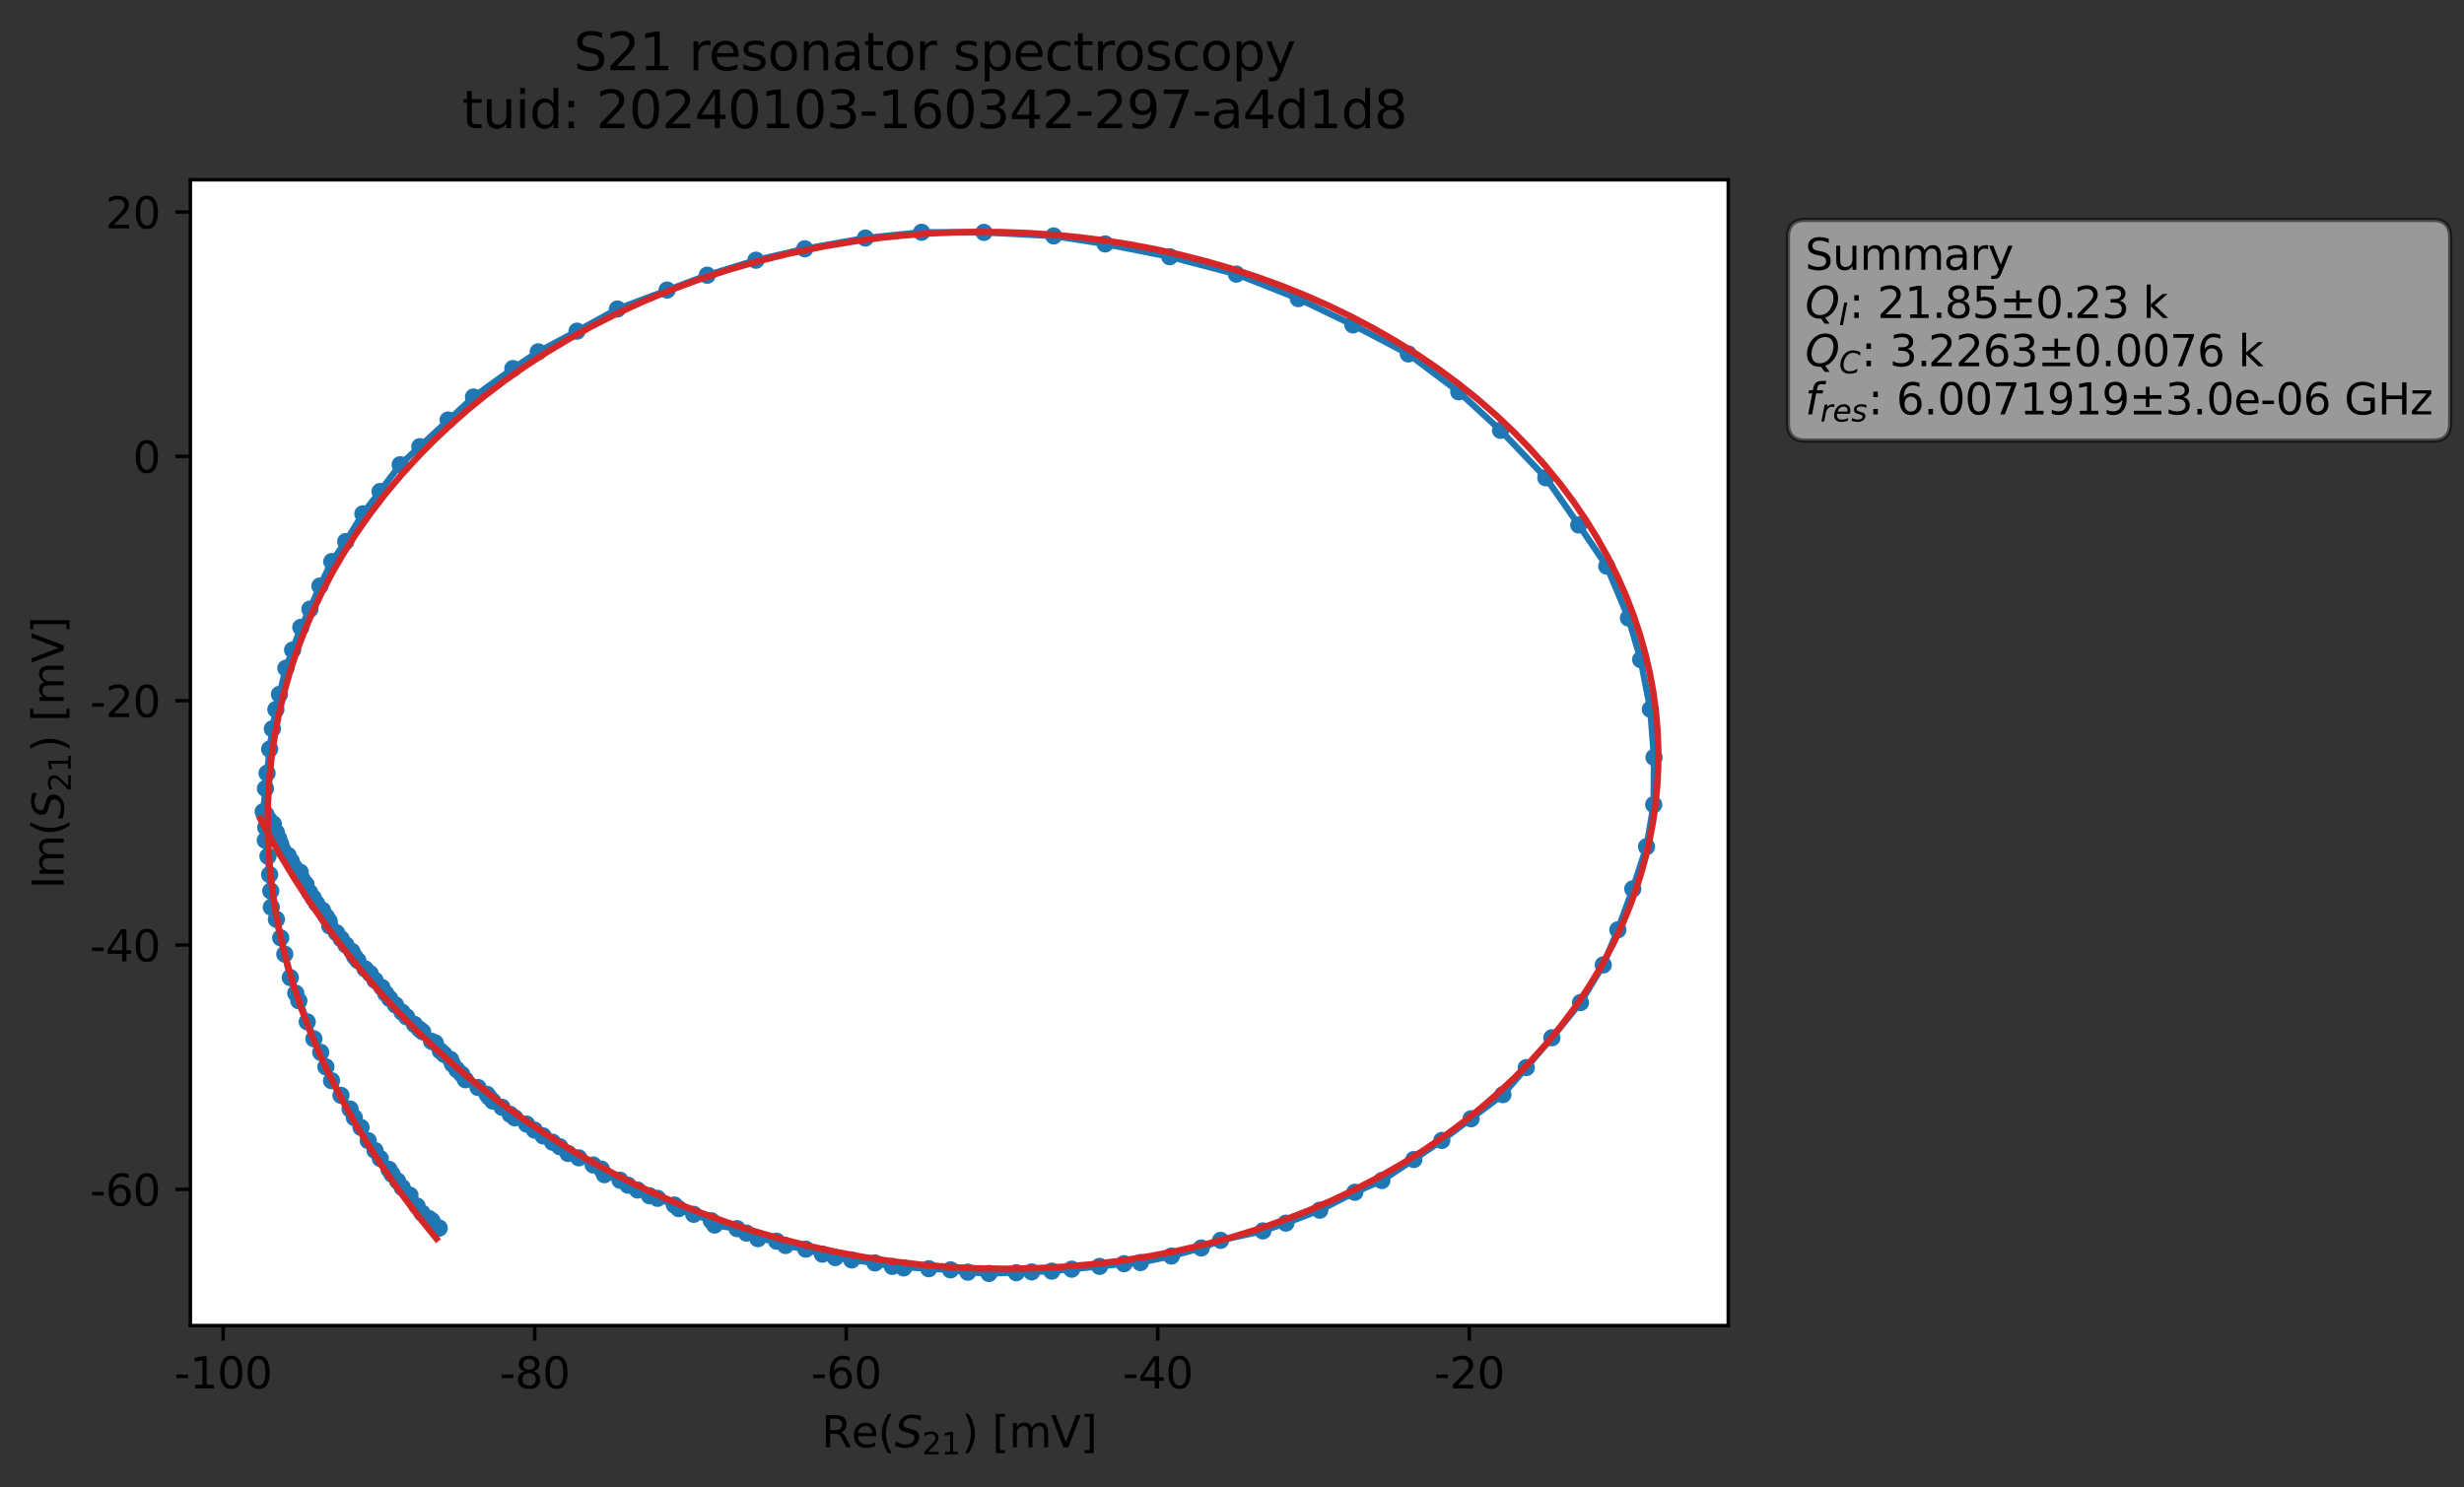 <?xml version="1.0" encoding="utf-8" standalone="no"?>
<!DOCTYPE svg PUBLIC "-//W3C//DTD SVG 1.1//EN"
  "http://www.w3.org/Graphics/SVG/1.1/DTD/svg11.dtd">
<svg xmlns:xlink="http://www.w3.org/1999/xlink" width="572.187pt" height="345.428pt" viewBox="0 0 572.187 345.428" xmlns="http://www.w3.org/2000/svg" version="1.1">
 <rect x="0" y="0" width="572.187" height="345.428" fill="#333333" stroke="none"/>
 <defs>
  <style type="text/css">*{stroke-linejoin: round; stroke-linecap: butt}</style>
 </defs>
 <g id="figure_1">
  <g id="patch_1">
   <path d="M 0 345.428 
L 572.187 345.428 
L 572.187 -0 
L 0 -0 
L 0 345.428 
z
" style="fill: none; opacity: 0"/>
  </g>
  <g id="axes_1">
   <g id="patch_2">
    <path d="M 44.211 307.872 
L 401.331 307.872 
L 401.331 41.76 
L 44.211 41.76 
z
" style="fill: #ffffff"/>
   </g>
   <g id="matplotlib.axis_1">
    <g id="xtick_1">
     <g id="line2d_1">
      <defs>
       <path id="m4ea2f8f5b5" d="M 0 0 
L 0 3.5 
" style="stroke: #000000; stroke-width: 0.8"/>
      </defs>
      <g>
       <use xlink:href="#m4ea2f8f5b5" x="51.822" y="307.872" style="stroke: #000000; stroke-width: 0.8"/>
      </g>
     </g>
     <g id="text_1">
      <!-- -100 -->
      <g transform="translate(40.474 322.47) scale(0.1 -0.1)">
       <defs>
        <path id="DejaVuSans-2d" d="M 313 2009 
L 1997 2009 
L 1997 1497 
L 313 1497 
L 313 2009 
z
" transform="scale(0.016)"/>
        <path id="DejaVuSans-31" d="M 794 531 
L 1825 531 
L 1825 4091 
L 703 3866 
L 703 4441 
L 1819 4666 
L 2450 4666 
L 2450 531 
L 3481 531 
L 3481 0 
L 794 0 
L 794 531 
z
" transform="scale(0.016)"/>
        <path id="DejaVuSans-30" d="M 2034 4250 
Q 1547 4250 1301 3770 
Q 1056 3291 1056 2328 
Q 1056 1369 1301 889 
Q 1547 409 2034 409 
Q 2525 409 2770 889 
Q 3016 1369 3016 2328 
Q 3016 3291 2770 3770 
Q 2525 4250 2034 4250 
z
M 2034 4750 
Q 2819 4750 3233 4129 
Q 3647 3509 3647 2328 
Q 3647 1150 3233 529 
Q 2819 -91 2034 -91 
Q 1250 -91 836 529 
Q 422 1150 422 2328 
Q 422 3509 836 4129 
Q 1250 4750 2034 4750 
z
" transform="scale(0.016)"/>
       </defs>
       <use xlink:href="#DejaVuSans-2d"/>
       <use xlink:href="#DejaVuSans-31" x="36.084"/>
       <use xlink:href="#DejaVuSans-30" x="99.707"/>
       <use xlink:href="#DejaVuSans-30" x="163.33"/>
      </g>
     </g>
    </g>
    <g id="xtick_2">
     <g id="line2d_2">
      <g>
       <use xlink:href="#m4ea2f8f5b5" x="124.165" y="307.872" style="stroke: #000000; stroke-width: 0.8"/>
      </g>
     </g>
     <g id="text_2">
      <!-- -80 -->
      <g transform="translate(115.998 322.47) scale(0.1 -0.1)">
       <defs>
        <path id="DejaVuSans-38" d="M 2034 2216 
Q 1584 2216 1326 1975 
Q 1069 1734 1069 1313 
Q 1069 891 1326 650 
Q 1584 409 2034 409 
Q 2484 409 2743 651 
Q 3003 894 3003 1313 
Q 3003 1734 2745 1975 
Q 2488 2216 2034 2216 
z
M 1403 2484 
Q 997 2584 770 2862 
Q 544 3141 544 3541 
Q 544 4100 942 4425 
Q 1341 4750 2034 4750 
Q 2731 4750 3128 4425 
Q 3525 4100 3525 3541 
Q 3525 3141 3298 2862 
Q 3072 2584 2669 2484 
Q 3125 2378 3379 2068 
Q 3634 1759 3634 1313 
Q 3634 634 3220 271 
Q 2806 -91 2034 -91 
Q 1263 -91 848 271 
Q 434 634 434 1313 
Q 434 1759 690 2068 
Q 947 2378 1403 2484 
z
M 1172 3481 
Q 1172 3119 1398 2916 
Q 1625 2713 2034 2713 
Q 2441 2713 2670 2916 
Q 2900 3119 2900 3481 
Q 2900 3844 2670 4047 
Q 2441 4250 2034 4250 
Q 1625 4250 1398 4047 
Q 1172 3844 1172 3481 
z
" transform="scale(0.016)"/>
       </defs>
       <use xlink:href="#DejaVuSans-2d"/>
       <use xlink:href="#DejaVuSans-38" x="36.084"/>
       <use xlink:href="#DejaVuSans-30" x="99.707"/>
      </g>
     </g>
    </g>
    <g id="xtick_3">
     <g id="line2d_3">
      <g>
       <use xlink:href="#m4ea2f8f5b5" x="196.507" y="307.872" style="stroke: #000000; stroke-width: 0.8"/>
      </g>
     </g>
     <g id="text_3">
      <!-- -60 -->
      <g transform="translate(188.341 322.47) scale(0.1 -0.1)">
       <defs>
        <path id="DejaVuSans-36" d="M 2113 2584 
Q 1688 2584 1439 2293 
Q 1191 2003 1191 1497 
Q 1191 994 1439 701 
Q 1688 409 2113 409 
Q 2538 409 2786 701 
Q 3034 994 3034 1497 
Q 3034 2003 2786 2293 
Q 2538 2584 2113 2584 
z
M 3366 4563 
L 3366 3988 
Q 3128 4100 2886 4159 
Q 2644 4219 2406 4219 
Q 1781 4219 1451 3797 
Q 1122 3375 1075 2522 
Q 1259 2794 1537 2939 
Q 1816 3084 2150 3084 
Q 2853 3084 3261 2657 
Q 3669 2231 3669 1497 
Q 3669 778 3244 343 
Q 2819 -91 2113 -91 
Q 1303 -91 875 529 
Q 447 1150 447 2328 
Q 447 3434 972 4092 
Q 1497 4750 2381 4750 
Q 2619 4750 2861 4703 
Q 3103 4656 3366 4563 
z
" transform="scale(0.016)"/>
       </defs>
       <use xlink:href="#DejaVuSans-2d"/>
       <use xlink:href="#DejaVuSans-36" x="36.084"/>
       <use xlink:href="#DejaVuSans-30" x="99.707"/>
      </g>
     </g>
    </g>
    <g id="xtick_4">
     <g id="line2d_4">
      <g>
       <use xlink:href="#m4ea2f8f5b5" x="268.85" y="307.872" style="stroke: #000000; stroke-width: 0.8"/>
      </g>
     </g>
     <g id="text_4">
      <!-- -40 -->
      <g transform="translate(260.683 322.47) scale(0.1 -0.1)">
       <defs>
        <path id="DejaVuSans-34" d="M 2419 4116 
L 825 1625 
L 2419 1625 
L 2419 4116 
z
M 2253 4666 
L 3047 4666 
L 3047 1625 
L 3713 1625 
L 3713 1100 
L 3047 1100 
L 3047 0 
L 2419 0 
L 2419 1100 
L 313 1100 
L 313 1709 
L 2253 4666 
z
" transform="scale(0.016)"/>
       </defs>
       <use xlink:href="#DejaVuSans-2d"/>
       <use xlink:href="#DejaVuSans-34" x="36.084"/>
       <use xlink:href="#DejaVuSans-30" x="99.707"/>
      </g>
     </g>
    </g>
    <g id="xtick_5">
     <g id="line2d_5">
      <g>
       <use xlink:href="#m4ea2f8f5b5" x="341.192" y="307.872" style="stroke: #000000; stroke-width: 0.8"/>
      </g>
     </g>
     <g id="text_5">
      <!-- -20 -->
      <g transform="translate(333.026 322.47) scale(0.1 -0.1)">
       <defs>
        <path id="DejaVuSans-32" d="M 1228 531 
L 3431 531 
L 3431 0 
L 469 0 
L 469 531 
Q 828 903 1448 1529 
Q 2069 2156 2228 2338 
Q 2531 2678 2651 2914 
Q 2772 3150 2772 3378 
Q 2772 3750 2511 3984 
Q 2250 4219 1831 4219 
Q 1534 4219 1204 4116 
Q 875 4013 500 3803 
L 500 4441 
Q 881 4594 1212 4672 
Q 1544 4750 1819 4750 
Q 2544 4750 2975 4387 
Q 3406 4025 3406 3419 
Q 3406 3131 3298 2873 
Q 3191 2616 2906 2266 
Q 2828 2175 2409 1742 
Q 1991 1309 1228 531 
z
" transform="scale(0.016)"/>
       </defs>
       <use xlink:href="#DejaVuSans-2d"/>
       <use xlink:href="#DejaVuSans-32" x="36.084"/>
       <use xlink:href="#DejaVuSans-30" x="99.707"/>
      </g>
     </g>
    </g>
    <g id="text_6">
     <!-- Re$(S_{21})$ [mV] -->
     <g transform="translate(190.771 336.149) scale(0.1 -0.1)">
      <defs>
       <path id="DejaVuSans-52" d="M 2841 2188 
Q 3044 2119 3236 1894 
Q 3428 1669 3622 1275 
L 4263 0 
L 3584 0 
L 2988 1197 
Q 2756 1666 2539 1819 
Q 2322 1972 1947 1972 
L 1259 1972 
L 1259 0 
L 628 0 
L 628 4666 
L 2053 4666 
Q 2853 4666 3247 4331 
Q 3641 3997 3641 3322 
Q 3641 2881 3436 2590 
Q 3231 2300 2841 2188 
z
M 1259 4147 
L 1259 2491 
L 2053 2491 
Q 2509 2491 2742 2702 
Q 2975 2913 2975 3322 
Q 2975 3731 2742 3939 
Q 2509 4147 2053 4147 
L 1259 4147 
z
" transform="scale(0.016)"/>
       <path id="DejaVuSans-65" d="M 3597 1894 
L 3597 1613 
L 953 1613 
Q 991 1019 1311 708 
Q 1631 397 2203 397 
Q 2534 397 2845 478 
Q 3156 559 3463 722 
L 3463 178 
Q 3153 47 2828 -22 
Q 2503 -91 2169 -91 
Q 1331 -91 842 396 
Q 353 884 353 1716 
Q 353 2575 817 3079 
Q 1281 3584 2069 3584 
Q 2775 3584 3186 3129 
Q 3597 2675 3597 1894 
z
M 3022 2063 
Q 3016 2534 2758 2815 
Q 2500 3097 2075 3097 
Q 1594 3097 1305 2825 
Q 1016 2553 972 2059 
L 3022 2063 
z
" transform="scale(0.016)"/>
       <path id="DejaVuSans-28" d="M 1984 4856 
Q 1566 4138 1362 3434 
Q 1159 2731 1159 2009 
Q 1159 1288 1364 580 
Q 1569 -128 1984 -844 
L 1484 -844 
Q 1016 -109 783 600 
Q 550 1309 550 2009 
Q 550 2706 781 3412 
Q 1013 4119 1484 4856 
L 1984 4856 
z
" transform="scale(0.016)"/>
       <path id="DejaVuSans-Oblique-53" d="M 3859 4513 
L 3738 3897 
Q 3422 4066 3111 4152 
Q 2800 4238 2509 4238 
Q 1944 4238 1609 3991 
Q 1275 3744 1275 3334 
Q 1275 3109 1398 2989 
Q 1522 2869 2034 2731 
L 2413 2638 
Q 3053 2472 3303 2217 
Q 3553 1963 3553 1503 
Q 3553 797 2998 353 
Q 2444 -91 1538 -91 
Q 1166 -91 791 -17 
Q 416 56 38 206 
L 166 856 
Q 513 641 861 531 
Q 1209 422 1556 422 
Q 2147 422 2503 684 
Q 2859 947 2859 1369 
Q 2859 1650 2717 1795 
Q 2575 1941 2106 2059 
L 1728 2156 
Q 1081 2325 845 2545 
Q 609 2766 609 3163 
Q 609 3859 1145 4304 
Q 1681 4750 2541 4750 
Q 2875 4750 3203 4690 
Q 3531 4631 3859 4513 
z
" transform="scale(0.016)"/>
       <path id="DejaVuSans-29" d="M 513 4856 
L 1013 4856 
Q 1481 4119 1714 3412 
Q 1947 2706 1947 2009 
Q 1947 1309 1714 600 
Q 1481 -109 1013 -844 
L 513 -844 
Q 928 -128 1133 580 
Q 1338 1288 1338 2009 
Q 1338 2731 1133 3434 
Q 928 4138 513 4856 
z
" transform="scale(0.016)"/>
       <path id="DejaVuSans-20" transform="scale(0.016)"/>
       <path id="DejaVuSans-5b" d="M 550 4863 
L 1875 4863 
L 1875 4416 
L 1125 4416 
L 1125 -397 
L 1875 -397 
L 1875 -844 
L 550 -844 
L 550 4863 
z
" transform="scale(0.016)"/>
       <path id="DejaVuSans-6d" d="M 3328 2828 
Q 3544 3216 3844 3400 
Q 4144 3584 4550 3584 
Q 5097 3584 5394 3201 
Q 5691 2819 5691 2113 
L 5691 0 
L 5113 0 
L 5113 2094 
Q 5113 2597 4934 2840 
Q 4756 3084 4391 3084 
Q 3944 3084 3684 2787 
Q 3425 2491 3425 1978 
L 3425 0 
L 2847 0 
L 2847 2094 
Q 2847 2600 2669 2842 
Q 2491 3084 2119 3084 
Q 1678 3084 1418 2786 
Q 1159 2488 1159 1978 
L 1159 0 
L 581 0 
L 581 3500 
L 1159 3500 
L 1159 2956 
Q 1356 3278 1631 3431 
Q 1906 3584 2284 3584 
Q 2666 3584 2933 3390 
Q 3200 3197 3328 2828 
z
" transform="scale(0.016)"/>
       <path id="DejaVuSans-56" d="M 1831 0 
L 50 4666 
L 709 4666 
L 2188 738 
L 3669 4666 
L 4325 4666 
L 2547 0 
L 1831 0 
z
" transform="scale(0.016)"/>
       <path id="DejaVuSans-5d" d="M 1947 4863 
L 1947 -844 
L 622 -844 
L 622 -397 
L 1369 -397 
L 1369 4416 
L 622 4416 
L 622 4863 
L 1947 4863 
z
" transform="scale(0.016)"/>
      </defs>
      <use xlink:href="#DejaVuSans-52" transform="translate(0 0.016)"/>
      <use xlink:href="#DejaVuSans-65" transform="translate(69.482 0.016)"/>
      <use xlink:href="#DejaVuSans-28" transform="translate(131.006 0.016)"/>
      <use xlink:href="#DejaVuSans-Oblique-53" transform="translate(170.02 0.016)"/>
      <use xlink:href="#DejaVuSans-32" transform="translate(233.496 -16.391) scale(0.7)"/>
      <use xlink:href="#DejaVuSans-31" transform="translate(278.032 -16.391) scale(0.7)"/>
      <use xlink:href="#DejaVuSans-29" transform="translate(325.303 0.016)"/>
      <use xlink:href="#DejaVuSans-20" transform="translate(364.316 0.016)"/>
      <use xlink:href="#DejaVuSans-5b" transform="translate(396.104 0.016)"/>
      <use xlink:href="#DejaVuSans-6d" transform="translate(435.117 0.016)"/>
      <use xlink:href="#DejaVuSans-56" transform="translate(532.529 0.016)"/>
      <use xlink:href="#DejaVuSans-5d" transform="translate(600.938 0.016)"/>
     </g>
    </g>
   </g>
   <g id="matplotlib.axis_2">
    <g id="ytick_1">
     <g id="line2d_6">
      <defs>
       <path id="m763dea9d3e" d="M 0 0 
L -3.5 0 
" style="stroke: #000000; stroke-width: 0.8"/>
      </defs>
      <g>
       <use xlink:href="#m763dea9d3e" x="44.211" y="276.246" style="stroke: #000000; stroke-width: 0.8"/>
      </g>
     </g>
     <g id="text_7">
      <!-- -60 -->
      <g transform="translate(20.878 280.045) scale(0.1 -0.1)">
       <use xlink:href="#DejaVuSans-2d"/>
       <use xlink:href="#DejaVuSans-36" x="36.084"/>
       <use xlink:href="#DejaVuSans-30" x="99.707"/>
      </g>
     </g>
    </g>
    <g id="ytick_2">
     <g id="line2d_7">
      <g>
       <use xlink:href="#m763dea9d3e" x="44.211" y="219.495" style="stroke: #000000; stroke-width: 0.8"/>
      </g>
     </g>
     <g id="text_8">
      <!-- -40 -->
      <g transform="translate(20.878 223.294) scale(0.1 -0.1)">
       <use xlink:href="#DejaVuSans-2d"/>
       <use xlink:href="#DejaVuSans-34" x="36.084"/>
       <use xlink:href="#DejaVuSans-30" x="99.707"/>
      </g>
     </g>
    </g>
    <g id="ytick_3">
     <g id="line2d_8">
      <g>
       <use xlink:href="#m763dea9d3e" x="44.211" y="162.744" style="stroke: #000000; stroke-width: 0.8"/>
      </g>
     </g>
     <g id="text_9">
      <!-- -20 -->
      <g transform="translate(20.878 166.543) scale(0.1 -0.1)">
       <use xlink:href="#DejaVuSans-2d"/>
       <use xlink:href="#DejaVuSans-32" x="36.084"/>
       <use xlink:href="#DejaVuSans-30" x="99.707"/>
      </g>
     </g>
    </g>
    <g id="ytick_4">
     <g id="line2d_9">
      <g>
       <use xlink:href="#m763dea9d3e" x="44.211" y="105.993" style="stroke: #000000; stroke-width: 0.8"/>
      </g>
     </g>
     <g id="text_10">
      <!-- 0 -->
      <g transform="translate(30.848 109.792) scale(0.1 -0.1)">
       <use xlink:href="#DejaVuSans-30"/>
      </g>
     </g>
    </g>
    <g id="ytick_5">
     <g id="line2d_10">
      <g>
       <use xlink:href="#m763dea9d3e" x="44.211" y="49.242" style="stroke: #000000; stroke-width: 0.8"/>
      </g>
     </g>
     <g id="text_11">
      <!-- 20 -->
      <g transform="translate(24.486 53.041) scale(0.1 -0.1)">
       <use xlink:href="#DejaVuSans-32"/>
       <use xlink:href="#DejaVuSans-30" x="63.623"/>
      </g>
     </g>
    </g>
    <g id="text_12">
     <!-- Im$(S_{21})$ [mV] -->
     <g transform="translate(14.798 206.466) rotate(-90) scale(0.1 -0.1)">
      <defs>
       <path id="DejaVuSans-49" d="M 628 4666 
L 1259 4666 
L 1259 0 
L 628 0 
L 628 4666 
z
" transform="scale(0.016)"/>
      </defs>
      <use xlink:href="#DejaVuSans-49" transform="translate(0 0.016)"/>
      <use xlink:href="#DejaVuSans-6d" transform="translate(25.867 0.016)"/>
      <use xlink:href="#DejaVuSans-28" transform="translate(123.279 0.016)"/>
      <use xlink:href="#DejaVuSans-Oblique-53" transform="translate(162.293 0.016)"/>
      <use xlink:href="#DejaVuSans-32" transform="translate(225.77 -16.391) scale(0.7)"/>
      <use xlink:href="#DejaVuSans-31" transform="translate(270.306 -16.391) scale(0.7)"/>
      <use xlink:href="#DejaVuSans-29" transform="translate(317.576 0.016)"/>
      <use xlink:href="#DejaVuSans-20" transform="translate(356.59 0.016)"/>
      <use xlink:href="#DejaVuSans-5b" transform="translate(388.377 0.016)"/>
      <use xlink:href="#DejaVuSans-6d" transform="translate(427.391 0.016)"/>
      <use xlink:href="#DejaVuSans-56" transform="translate(524.803 0.016)"/>
      <use xlink:href="#DejaVuSans-5d" transform="translate(593.211 0.016)"/>
     </g>
    </g>
   </g>
   <g id="line2d_11">
    <path d="M 101.999 285.227 
L 101.524 285.317 
L 101.56 285.1 
L 100.312 283.533 
L 97.994 281.753 
L 95.199 277.605 
L 93.414 275.815 
L 92.33 274.299 
L 91.045 272.727 
L 90.356 271.613 
L 88.304 269.083 
L 85.509 264.941 
L 83.832 261.862 
L 82.281 259.576 
L 81.292 257.587 
L 76.991 250.999 
L 75.685 247.793 
L 74.479 244.423 
L 72.891 241.272 
L 67.413 227.064 
L 64.189 213.531 
L 63.011 210.712 
L 62.879 206.931 
L 62.224 198.866 
L 61.604 195.165 
L 61.705 192.192 
L 61.119 188.523 
L 62.626 173.988 
L 63.251 169.284 
L 64.07 164.785 
L 66.39 155.204 
L 69.857 145.717 
L 71.958 141.487 
L 74.29 136.108 
L 77.046 130.428 
L 80.284 125.794 
L 84.265 119.336 
L 92.927 107.934 
L 109.957 92.211 
L 119.087 85.605 
L 124.99 81.718 
L 133.998 76.914 
L 143.381 71.769 
L 164.23 63.918 
L 175.548 60.436 
L 186.887 57.784 
L 200.952 55.29 
L 214.008 53.949 
L 228.487 53.978 
L 244.685 54.8 
L 256.645 56.662 
L 271.634 59.629 
L 287.099 63.672 
L 301.487 69.36 
L 314.166 75.458 
L 327.039 82.206 
L 338.747 91.003 
L 348.458 99.949 
L 358.966 110.973 
L 366.624 121.931 
L 373.112 131.498 
L 378.155 143.54 
L 380.994 153.198 
L 383.237 164.737 
L 384.093 175.909 
L 384.023 186.89 
L 382.359 196.654 
L 379.161 206.457 
L 375.7 215.963 
L 372.306 224.114 
L 367.025 232.857 
L 360.371 241.038 
L 349.002 254.238 
L 334.817 264.876 
L 328.315 269.313 
L 320.896 274.188 
L 314.615 276.918 
L 306.469 281.085 
L 298.617 284.087 
L 293.266 285.893 
L 283.446 288.082 
L 278.957 289.863 
L 272.014 291.734 
L 264.82 293.244 
L 261.026 293.507 
L 244.241 295.238 
L 229.658 295.776 
L 224.754 295.477 
L 220.741 294.936 
L 207.211 294.14 
L 203.185 293.336 
L 193.957 292.092 
L 190.971 291.291 
L 187.128 290.135 
L 182.409 289.28 
L 180.344 288.275 
L 176.009 287.7 
L 171.158 285.357 
L 165.952 284.537 
L 165.171 283.525 
L 157.618 280.719 
L 156.608 279.876 
L 152.697 278.318 
L 150.826 277.73 
L 145.844 275.285 
L 143.98 274.126 
L 140.351 272.834 
L 139.666 271.54 
L 134.401 268.915 
L 131.918 267.907 
L 129.995 266.332 
L 126.133 263.828 
L 124.114 262.472 
L 122.295 261.082 
L 119.543 259.632 
L 118.476 258.823 
L 116.58 257.181 
L 114.436 255.741 
L 113.105 254.167 
L 110.998 252.58 
L 108.08 250.783 
L 107.221 249.497 
L 106.132 248.471 
L 105.099 247.17 
L 104.626 246.077 
L 102.264 244.09 
L 101.075 242.235 
L 100.209 241.853 
L 98.142 239.64 
L 97.384 239.02 
L 93.357 235.091 
L 89.579 230.765 
L 88.678 229.334 
L 87.093 227.682 
L 85.964 226.116 
L 84.78 225.024 
L 82.346 222.154 
L 81.731 220.985 
L 80.322 219.467 
L 78.153 216.644 
L 76.557 215.063 
L 76.436 213.943 
L 74.891 211.412 
L 73.562 209.907 
L 71.903 207.274 
L 71.046 205.375 
L 70.135 204.173 
L 69.714 202.574 
L 68.234 201.301 
L 66.904 198.686 
L 65.707 197.476 
L 63.476 191.396 
L 62.51 190.451 
L 61.769 189.187 
L 61.769 189.187 
" clip-path="url(#p0faa0d174e)" style="fill: none; stroke: #1f77b4; stroke-width: 1.5; stroke-linecap: square"/>
    <defs>
     <path id="mb231d0d5a6" d="M 0 1.5 
C 0.398 1.5 0.779 1.342 1.061 1.061 
C 1.342 0.779 1.5 0.398 1.5 0 
C 1.5 -0.398 1.342 -0.779 1.061 -1.061 
C 0.779 -1.342 0.398 -1.5 0 -1.5 
C -0.398 -1.5 -0.779 -1.342 -1.061 -1.061 
C -1.342 -0.779 -1.5 -0.398 -1.5 0 
C -1.5 0.398 -1.342 0.779 -1.061 1.061 
C -0.779 1.342 -0.398 1.5 0 1.5 
z
" style="stroke: #1f77b4"/>
    </defs>
    <g clip-path="url(#p0faa0d174e)">
     <use xlink:href="#mb231d0d5a6" x="101.999" y="285.227" style="fill: #1f77b4; stroke: #1f77b4"/>
     <use xlink:href="#mb231d0d5a6" x="101.524" y="285.317" style="fill: #1f77b4; stroke: #1f77b4"/>
     <use xlink:href="#mb231d0d5a6" x="101.56" y="285.1" style="fill: #1f77b4; stroke: #1f77b4"/>
     <use xlink:href="#mb231d0d5a6" x="100.312" y="283.533" style="fill: #1f77b4; stroke: #1f77b4"/>
     <use xlink:href="#mb231d0d5a6" x="99.585" y="282.99" style="fill: #1f77b4; stroke: #1f77b4"/>
     <use xlink:href="#mb231d0d5a6" x="97.994" y="281.753" style="fill: #1f77b4; stroke: #1f77b4"/>
     <use xlink:href="#mb231d0d5a6" x="96.847" y="280.113" style="fill: #1f77b4; stroke: #1f77b4"/>
     <use xlink:href="#mb231d0d5a6" x="95.199" y="277.605" style="fill: #1f77b4; stroke: #1f77b4"/>
     <use xlink:href="#mb231d0d5a6" x="93.414" y="275.815" style="fill: #1f77b4; stroke: #1f77b4"/>
     <use xlink:href="#mb231d0d5a6" x="92.33" y="274.299" style="fill: #1f77b4; stroke: #1f77b4"/>
     <use xlink:href="#mb231d0d5a6" x="91.045" y="272.727" style="fill: #1f77b4; stroke: #1f77b4"/>
     <use xlink:href="#mb231d0d5a6" x="90.356" y="271.613" style="fill: #1f77b4; stroke: #1f77b4"/>
     <use xlink:href="#mb231d0d5a6" x="88.304" y="269.083" style="fill: #1f77b4; stroke: #1f77b4"/>
     <use xlink:href="#mb231d0d5a6" x="87.086" y="267.22" style="fill: #1f77b4; stroke: #1f77b4"/>
     <use xlink:href="#mb231d0d5a6" x="85.509" y="264.941" style="fill: #1f77b4; stroke: #1f77b4"/>
     <use xlink:href="#mb231d0d5a6" x="83.832" y="261.862" style="fill: #1f77b4; stroke: #1f77b4"/>
     <use xlink:href="#mb231d0d5a6" x="82.281" y="259.576" style="fill: #1f77b4; stroke: #1f77b4"/>
     <use xlink:href="#mb231d0d5a6" x="81.292" y="257.587" style="fill: #1f77b4; stroke: #1f77b4"/>
     <use xlink:href="#mb231d0d5a6" x="79.182" y="254.406" style="fill: #1f77b4; stroke: #1f77b4"/>
     <use xlink:href="#mb231d0d5a6" x="76.991" y="250.999" style="fill: #1f77b4; stroke: #1f77b4"/>
     <use xlink:href="#mb231d0d5a6" x="75.685" y="247.793" style="fill: #1f77b4; stroke: #1f77b4"/>
     <use xlink:href="#mb231d0d5a6" x="74.479" y="244.423" style="fill: #1f77b4; stroke: #1f77b4"/>
     <use xlink:href="#mb231d0d5a6" x="72.891" y="241.272" style="fill: #1f77b4; stroke: #1f77b4"/>
     <use xlink:href="#mb231d0d5a6" x="71.345" y="237.329" style="fill: #1f77b4; stroke: #1f77b4"/>
     <use xlink:href="#mb231d0d5a6" x="69.399" y="232.451" style="fill: #1f77b4; stroke: #1f77b4"/>
     <use xlink:href="#mb231d0d5a6" x="68.682" y="230.686" style="fill: #1f77b4; stroke: #1f77b4"/>
     <use xlink:href="#mb231d0d5a6" x="67.413" y="227.064" style="fill: #1f77b4; stroke: #1f77b4"/>
     <use xlink:href="#mb231d0d5a6" x="66.134" y="221.608" style="fill: #1f77b4; stroke: #1f77b4"/>
     <use xlink:href="#mb231d0d5a6" x="65.186" y="217.831" style="fill: #1f77b4; stroke: #1f77b4"/>
     <use xlink:href="#mb231d0d5a6" x="64.189" y="213.531" style="fill: #1f77b4; stroke: #1f77b4"/>
     <use xlink:href="#mb231d0d5a6" x="63.011" y="210.712" style="fill: #1f77b4; stroke: #1f77b4"/>
     <use xlink:href="#mb231d0d5a6" x="62.879" y="206.931" style="fill: #1f77b4; stroke: #1f77b4"/>
     <use xlink:href="#mb231d0d5a6" x="62.613" y="203.132" style="fill: #1f77b4; stroke: #1f77b4"/>
     <use xlink:href="#mb231d0d5a6" x="62.224" y="198.866" style="fill: #1f77b4; stroke: #1f77b4"/>
     <use xlink:href="#mb231d0d5a6" x="61.604" y="195.165" style="fill: #1f77b4; stroke: #1f77b4"/>
     <use xlink:href="#mb231d0d5a6" x="61.705" y="192.192" style="fill: #1f77b4; stroke: #1f77b4"/>
     <use xlink:href="#mb231d0d5a6" x="61.119" y="188.523" style="fill: #1f77b4; stroke: #1f77b4"/>
     <use xlink:href="#mb231d0d5a6" x="61.649" y="183.146" style="fill: #1f77b4; stroke: #1f77b4"/>
     <use xlink:href="#mb231d0d5a6" x="62.018" y="179.579" style="fill: #1f77b4; stroke: #1f77b4"/>
     <use xlink:href="#mb231d0d5a6" x="62.626" y="173.988" style="fill: #1f77b4; stroke: #1f77b4"/>
     <use xlink:href="#mb231d0d5a6" x="63.251" y="169.284" style="fill: #1f77b4; stroke: #1f77b4"/>
     <use xlink:href="#mb231d0d5a6" x="64.07" y="164.785" style="fill: #1f77b4; stroke: #1f77b4"/>
     <use xlink:href="#mb231d0d5a6" x="64.894" y="161.279" style="fill: #1f77b4; stroke: #1f77b4"/>
     <use xlink:href="#mb231d0d5a6" x="66.39" y="155.204" style="fill: #1f77b4; stroke: #1f77b4"/>
     <use xlink:href="#mb231d0d5a6" x="67.951" y="150.971" style="fill: #1f77b4; stroke: #1f77b4"/>
     <use xlink:href="#mb231d0d5a6" x="69.857" y="145.717" style="fill: #1f77b4; stroke: #1f77b4"/>
     <use xlink:href="#mb231d0d5a6" x="71.958" y="141.487" style="fill: #1f77b4; stroke: #1f77b4"/>
     <use xlink:href="#mb231d0d5a6" x="74.29" y="136.108" style="fill: #1f77b4; stroke: #1f77b4"/>
     <use xlink:href="#mb231d0d5a6" x="77.046" y="130.428" style="fill: #1f77b4; stroke: #1f77b4"/>
     <use xlink:href="#mb231d0d5a6" x="80.284" y="125.794" style="fill: #1f77b4; stroke: #1f77b4"/>
     <use xlink:href="#mb231d0d5a6" x="84.265" y="119.336" style="fill: #1f77b4; stroke: #1f77b4"/>
     <use xlink:href="#mb231d0d5a6" x="88.261" y="114.156" style="fill: #1f77b4; stroke: #1f77b4"/>
     <use xlink:href="#mb231d0d5a6" x="92.927" y="107.934" style="fill: #1f77b4; stroke: #1f77b4"/>
     <use xlink:href="#mb231d0d5a6" x="97.485" y="103.742" style="fill: #1f77b4; stroke: #1f77b4"/>
     <use xlink:href="#mb231d0d5a6" x="104.071" y="97.551" style="fill: #1f77b4; stroke: #1f77b4"/>
     <use xlink:href="#mb231d0d5a6" x="109.957" y="92.211" style="fill: #1f77b4; stroke: #1f77b4"/>
     <use xlink:href="#mb231d0d5a6" x="119.087" y="85.605" style="fill: #1f77b4; stroke: #1f77b4"/>
     <use xlink:href="#mb231d0d5a6" x="124.99" y="81.718" style="fill: #1f77b4; stroke: #1f77b4"/>
     <use xlink:href="#mb231d0d5a6" x="133.998" y="76.914" style="fill: #1f77b4; stroke: #1f77b4"/>
     <use xlink:href="#mb231d0d5a6" x="143.381" y="71.769" style="fill: #1f77b4; stroke: #1f77b4"/>
     <use xlink:href="#mb231d0d5a6" x="154.914" y="67.365" style="fill: #1f77b4; stroke: #1f77b4"/>
     <use xlink:href="#mb231d0d5a6" x="164.23" y="63.918" style="fill: #1f77b4; stroke: #1f77b4"/>
     <use xlink:href="#mb231d0d5a6" x="175.548" y="60.436" style="fill: #1f77b4; stroke: #1f77b4"/>
     <use xlink:href="#mb231d0d5a6" x="186.887" y="57.784" style="fill: #1f77b4; stroke: #1f77b4"/>
     <use xlink:href="#mb231d0d5a6" x="200.952" y="55.29" style="fill: #1f77b4; stroke: #1f77b4"/>
     <use xlink:href="#mb231d0d5a6" x="214.008" y="53.949" style="fill: #1f77b4; stroke: #1f77b4"/>
     <use xlink:href="#mb231d0d5a6" x="228.487" y="53.978" style="fill: #1f77b4; stroke: #1f77b4"/>
     <use xlink:href="#mb231d0d5a6" x="244.685" y="54.8" style="fill: #1f77b4; stroke: #1f77b4"/>
     <use xlink:href="#mb231d0d5a6" x="256.645" y="56.662" style="fill: #1f77b4; stroke: #1f77b4"/>
     <use xlink:href="#mb231d0d5a6" x="271.634" y="59.629" style="fill: #1f77b4; stroke: #1f77b4"/>
     <use xlink:href="#mb231d0d5a6" x="287.099" y="63.672" style="fill: #1f77b4; stroke: #1f77b4"/>
     <use xlink:href="#mb231d0d5a6" x="301.487" y="69.36" style="fill: #1f77b4; stroke: #1f77b4"/>
     <use xlink:href="#mb231d0d5a6" x="314.166" y="75.458" style="fill: #1f77b4; stroke: #1f77b4"/>
     <use xlink:href="#mb231d0d5a6" x="327.039" y="82.206" style="fill: #1f77b4; stroke: #1f77b4"/>
     <use xlink:href="#mb231d0d5a6" x="338.747" y="91.003" style="fill: #1f77b4; stroke: #1f77b4"/>
     <use xlink:href="#mb231d0d5a6" x="348.458" y="99.949" style="fill: #1f77b4; stroke: #1f77b4"/>
     <use xlink:href="#mb231d0d5a6" x="358.966" y="110.973" style="fill: #1f77b4; stroke: #1f77b4"/>
     <use xlink:href="#mb231d0d5a6" x="366.624" y="121.931" style="fill: #1f77b4; stroke: #1f77b4"/>
     <use xlink:href="#mb231d0d5a6" x="373.112" y="131.498" style="fill: #1f77b4; stroke: #1f77b4"/>
     <use xlink:href="#mb231d0d5a6" x="378.155" y="143.54" style="fill: #1f77b4; stroke: #1f77b4"/>
     <use xlink:href="#mb231d0d5a6" x="380.994" y="153.198" style="fill: #1f77b4; stroke: #1f77b4"/>
     <use xlink:href="#mb231d0d5a6" x="383.237" y="164.737" style="fill: #1f77b4; stroke: #1f77b4"/>
     <use xlink:href="#mb231d0d5a6" x="384.093" y="175.909" style="fill: #1f77b4; stroke: #1f77b4"/>
     <use xlink:href="#mb231d0d5a6" x="384.023" y="186.89" style="fill: #1f77b4; stroke: #1f77b4"/>
     <use xlink:href="#mb231d0d5a6" x="382.359" y="196.654" style="fill: #1f77b4; stroke: #1f77b4"/>
     <use xlink:href="#mb231d0d5a6" x="379.161" y="206.457" style="fill: #1f77b4; stroke: #1f77b4"/>
     <use xlink:href="#mb231d0d5a6" x="375.7" y="215.963" style="fill: #1f77b4; stroke: #1f77b4"/>
     <use xlink:href="#mb231d0d5a6" x="372.306" y="224.114" style="fill: #1f77b4; stroke: #1f77b4"/>
     <use xlink:href="#mb231d0d5a6" x="367.025" y="232.857" style="fill: #1f77b4; stroke: #1f77b4"/>
     <use xlink:href="#mb231d0d5a6" x="360.371" y="241.038" style="fill: #1f77b4; stroke: #1f77b4"/>
     <use xlink:href="#mb231d0d5a6" x="354.429" y="247.956" style="fill: #1f77b4; stroke: #1f77b4"/>
     <use xlink:href="#mb231d0d5a6" x="349.002" y="254.238" style="fill: #1f77b4; stroke: #1f77b4"/>
     <use xlink:href="#mb231d0d5a6" x="341.615" y="259.848" style="fill: #1f77b4; stroke: #1f77b4"/>
     <use xlink:href="#mb231d0d5a6" x="334.817" y="264.876" style="fill: #1f77b4; stroke: #1f77b4"/>
     <use xlink:href="#mb231d0d5a6" x="328.315" y="269.313" style="fill: #1f77b4; stroke: #1f77b4"/>
     <use xlink:href="#mb231d0d5a6" x="320.896" y="274.188" style="fill: #1f77b4; stroke: #1f77b4"/>
     <use xlink:href="#mb231d0d5a6" x="314.615" y="276.918" style="fill: #1f77b4; stroke: #1f77b4"/>
     <use xlink:href="#mb231d0d5a6" x="306.469" y="281.085" style="fill: #1f77b4; stroke: #1f77b4"/>
     <use xlink:href="#mb231d0d5a6" x="298.617" y="284.087" style="fill: #1f77b4; stroke: #1f77b4"/>
     <use xlink:href="#mb231d0d5a6" x="293.266" y="285.893" style="fill: #1f77b4; stroke: #1f77b4"/>
     <use xlink:href="#mb231d0d5a6" x="283.446" y="288.082" style="fill: #1f77b4; stroke: #1f77b4"/>
     <use xlink:href="#mb231d0d5a6" x="278.957" y="289.863" style="fill: #1f77b4; stroke: #1f77b4"/>
     <use xlink:href="#mb231d0d5a6" x="272.014" y="291.734" style="fill: #1f77b4; stroke: #1f77b4"/>
     <use xlink:href="#mb231d0d5a6" x="264.82" y="293.244" style="fill: #1f77b4; stroke: #1f77b4"/>
     <use xlink:href="#mb231d0d5a6" x="261.026" y="293.507" style="fill: #1f77b4; stroke: #1f77b4"/>
     <use xlink:href="#mb231d0d5a6" x="255.342" y="294.13" style="fill: #1f77b4; stroke: #1f77b4"/>
     <use xlink:href="#mb231d0d5a6" x="248.866" y="294.78" style="fill: #1f77b4; stroke: #1f77b4"/>
     <use xlink:href="#mb231d0d5a6" x="244.241" y="295.238" style="fill: #1f77b4; stroke: #1f77b4"/>
     <use xlink:href="#mb231d0d5a6" x="239.574" y="295.418" style="fill: #1f77b4; stroke: #1f77b4"/>
     <use xlink:href="#mb231d0d5a6" x="236" y="295.6" style="fill: #1f77b4; stroke: #1f77b4"/>
     <use xlink:href="#mb231d0d5a6" x="229.658" y="295.776" style="fill: #1f77b4; stroke: #1f77b4"/>
     <use xlink:href="#mb231d0d5a6" x="224.754" y="295.477" style="fill: #1f77b4; stroke: #1f77b4"/>
     <use xlink:href="#mb231d0d5a6" x="220.741" y="294.936" style="fill: #1f77b4; stroke: #1f77b4"/>
     <use xlink:href="#mb231d0d5a6" x="215.681" y="294.677" style="fill: #1f77b4; stroke: #1f77b4"/>
     <use xlink:href="#mb231d0d5a6" x="209.849" y="294.484" style="fill: #1f77b4; stroke: #1f77b4"/>
     <use xlink:href="#mb231d0d5a6" x="207.211" y="294.14" style="fill: #1f77b4; stroke: #1f77b4"/>
     <use xlink:href="#mb231d0d5a6" x="203.185" y="293.336" style="fill: #1f77b4; stroke: #1f77b4"/>
     <use xlink:href="#mb231d0d5a6" x="197.778" y="292.636" style="fill: #1f77b4; stroke: #1f77b4"/>
     <use xlink:href="#mb231d0d5a6" x="193.957" y="292.092" style="fill: #1f77b4; stroke: #1f77b4"/>
     <use xlink:href="#mb231d0d5a6" x="190.971" y="291.291" style="fill: #1f77b4; stroke: #1f77b4"/>
     <use xlink:href="#mb231d0d5a6" x="187.128" y="290.135" style="fill: #1f77b4; stroke: #1f77b4"/>
     <use xlink:href="#mb231d0d5a6" x="182.409" y="289.28" style="fill: #1f77b4; stroke: #1f77b4"/>
     <use xlink:href="#mb231d0d5a6" x="180.344" y="288.275" style="fill: #1f77b4; stroke: #1f77b4"/>
     <use xlink:href="#mb231d0d5a6" x="176.009" y="287.7" style="fill: #1f77b4; stroke: #1f77b4"/>
     <use xlink:href="#mb231d0d5a6" x="173.333" y="286.39" style="fill: #1f77b4; stroke: #1f77b4"/>
     <use xlink:href="#mb231d0d5a6" x="171.158" y="285.357" style="fill: #1f77b4; stroke: #1f77b4"/>
     <use xlink:href="#mb231d0d5a6" x="165.952" y="284.537" style="fill: #1f77b4; stroke: #1f77b4"/>
     <use xlink:href="#mb231d0d5a6" x="165.171" y="283.525" style="fill: #1f77b4; stroke: #1f77b4"/>
     <use xlink:href="#mb231d0d5a6" x="161.088" y="282.039" style="fill: #1f77b4; stroke: #1f77b4"/>
     <use xlink:href="#mb231d0d5a6" x="157.618" y="280.719" style="fill: #1f77b4; stroke: #1f77b4"/>
     <use xlink:href="#mb231d0d5a6" x="156.608" y="279.876" style="fill: #1f77b4; stroke: #1f77b4"/>
     <use xlink:href="#mb231d0d5a6" x="152.697" y="278.318" style="fill: #1f77b4; stroke: #1f77b4"/>
     <use xlink:href="#mb231d0d5a6" x="150.826" y="277.73" style="fill: #1f77b4; stroke: #1f77b4"/>
     <use xlink:href="#mb231d0d5a6" x="148.046" y="276.393" style="fill: #1f77b4; stroke: #1f77b4"/>
     <use xlink:href="#mb231d0d5a6" x="145.844" y="275.285" style="fill: #1f77b4; stroke: #1f77b4"/>
     <use xlink:href="#mb231d0d5a6" x="143.98" y="274.126" style="fill: #1f77b4; stroke: #1f77b4"/>
     <use xlink:href="#mb231d0d5a6" x="140.351" y="272.834" style="fill: #1f77b4; stroke: #1f77b4"/>
     <use xlink:href="#mb231d0d5a6" x="139.666" y="271.54" style="fill: #1f77b4; stroke: #1f77b4"/>
     <use xlink:href="#mb231d0d5a6" x="137.751" y="270.571" style="fill: #1f77b4; stroke: #1f77b4"/>
     <use xlink:href="#mb231d0d5a6" x="134.401" y="268.915" style="fill: #1f77b4; stroke: #1f77b4"/>
     <use xlink:href="#mb231d0d5a6" x="131.918" y="267.907" style="fill: #1f77b4; stroke: #1f77b4"/>
     <use xlink:href="#mb231d0d5a6" x="129.995" y="266.332" style="fill: #1f77b4; stroke: #1f77b4"/>
     <use xlink:href="#mb231d0d5a6" x="128.324" y="265.298" style="fill: #1f77b4; stroke: #1f77b4"/>
     <use xlink:href="#mb231d0d5a6" x="126.133" y="263.828" style="fill: #1f77b4; stroke: #1f77b4"/>
     <use xlink:href="#mb231d0d5a6" x="124.114" y="262.472" style="fill: #1f77b4; stroke: #1f77b4"/>
     <use xlink:href="#mb231d0d5a6" x="122.295" y="261.082" style="fill: #1f77b4; stroke: #1f77b4"/>
     <use xlink:href="#mb231d0d5a6" x="119.543" y="259.632" style="fill: #1f77b4; stroke: #1f77b4"/>
     <use xlink:href="#mb231d0d5a6" x="118.476" y="258.823" style="fill: #1f77b4; stroke: #1f77b4"/>
     <use xlink:href="#mb231d0d5a6" x="116.58" y="257.181" style="fill: #1f77b4; stroke: #1f77b4"/>
     <use xlink:href="#mb231d0d5a6" x="114.436" y="255.741" style="fill: #1f77b4; stroke: #1f77b4"/>
     <use xlink:href="#mb231d0d5a6" x="113.523" y="254.772" style="fill: #1f77b4; stroke: #1f77b4"/>
     <use xlink:href="#mb231d0d5a6" x="113.105" y="254.167" style="fill: #1f77b4; stroke: #1f77b4"/>
     <use xlink:href="#mb231d0d5a6" x="110.998" y="252.58" style="fill: #1f77b4; stroke: #1f77b4"/>
     <use xlink:href="#mb231d0d5a6" x="108.08" y="250.783" style="fill: #1f77b4; stroke: #1f77b4"/>
     <use xlink:href="#mb231d0d5a6" x="107.221" y="249.497" style="fill: #1f77b4; stroke: #1f77b4"/>
     <use xlink:href="#mb231d0d5a6" x="106.132" y="248.471" style="fill: #1f77b4; stroke: #1f77b4"/>
     <use xlink:href="#mb231d0d5a6" x="105.099" y="247.17" style="fill: #1f77b4; stroke: #1f77b4"/>
     <use xlink:href="#mb231d0d5a6" x="104.626" y="246.077" style="fill: #1f77b4; stroke: #1f77b4"/>
     <use xlink:href="#mb231d0d5a6" x="103.134" y="244.889" style="fill: #1f77b4; stroke: #1f77b4"/>
     <use xlink:href="#mb231d0d5a6" x="102.264" y="244.09" style="fill: #1f77b4; stroke: #1f77b4"/>
     <use xlink:href="#mb231d0d5a6" x="101.075" y="242.235" style="fill: #1f77b4; stroke: #1f77b4"/>
     <use xlink:href="#mb231d0d5a6" x="100.209" y="241.853" style="fill: #1f77b4; stroke: #1f77b4"/>
     <use xlink:href="#mb231d0d5a6" x="98.142" y="239.64" style="fill: #1f77b4; stroke: #1f77b4"/>
     <use xlink:href="#mb231d0d5a6" x="97.384" y="239.02" style="fill: #1f77b4; stroke: #1f77b4"/>
     <use xlink:href="#mb231d0d5a6" x="96.252" y="237.934" style="fill: #1f77b4; stroke: #1f77b4"/>
     <use xlink:href="#mb231d0d5a6" x="94.441" y="236.184" style="fill: #1f77b4; stroke: #1f77b4"/>
     <use xlink:href="#mb231d0d5a6" x="93.357" y="235.091" style="fill: #1f77b4; stroke: #1f77b4"/>
     <use xlink:href="#mb231d0d5a6" x="91.844" y="233.416" style="fill: #1f77b4; stroke: #1f77b4"/>
     <use xlink:href="#mb231d0d5a6" x="90.497" y="231.937" style="fill: #1f77b4; stroke: #1f77b4"/>
     <use xlink:href="#mb231d0d5a6" x="89.579" y="230.765" style="fill: #1f77b4; stroke: #1f77b4"/>
     <use xlink:href="#mb231d0d5a6" x="88.678" y="229.334" style="fill: #1f77b4; stroke: #1f77b4"/>
     <use xlink:href="#mb231d0d5a6" x="87.093" y="227.682" style="fill: #1f77b4; stroke: #1f77b4"/>
     <use xlink:href="#mb231d0d5a6" x="85.964" y="226.116" style="fill: #1f77b4; stroke: #1f77b4"/>
     <use xlink:href="#mb231d0d5a6" x="84.78" y="225.024" style="fill: #1f77b4; stroke: #1f77b4"/>
     <use xlink:href="#mb231d0d5a6" x="83.105" y="223.097" style="fill: #1f77b4; stroke: #1f77b4"/>
     <use xlink:href="#mb231d0d5a6" x="82.346" y="222.154" style="fill: #1f77b4; stroke: #1f77b4"/>
     <use xlink:href="#mb231d0d5a6" x="81.731" y="220.985" style="fill: #1f77b4; stroke: #1f77b4"/>
     <use xlink:href="#mb231d0d5a6" x="80.322" y="219.467" style="fill: #1f77b4; stroke: #1f77b4"/>
     <use xlink:href="#mb231d0d5a6" x="79.221" y="218.037" style="fill: #1f77b4; stroke: #1f77b4"/>
     <use xlink:href="#mb231d0d5a6" x="78.153" y="216.644" style="fill: #1f77b4; stroke: #1f77b4"/>
     <use xlink:href="#mb231d0d5a6" x="76.557" y="215.063" style="fill: #1f77b4; stroke: #1f77b4"/>
     <use xlink:href="#mb231d0d5a6" x="76.436" y="213.943" style="fill: #1f77b4; stroke: #1f77b4"/>
     <use xlink:href="#mb231d0d5a6" x="75.808" y="212.936" style="fill: #1f77b4; stroke: #1f77b4"/>
     <use xlink:href="#mb231d0d5a6" x="74.891" y="211.412" style="fill: #1f77b4; stroke: #1f77b4"/>
     <use xlink:href="#mb231d0d5a6" x="73.562" y="209.907" style="fill: #1f77b4; stroke: #1f77b4"/>
     <use xlink:href="#mb231d0d5a6" x="72.765" y="208.589" style="fill: #1f77b4; stroke: #1f77b4"/>
     <use xlink:href="#mb231d0d5a6" x="71.903" y="207.274" style="fill: #1f77b4; stroke: #1f77b4"/>
     <use xlink:href="#mb231d0d5a6" x="71.046" y="205.375" style="fill: #1f77b4; stroke: #1f77b4"/>
     <use xlink:href="#mb231d0d5a6" x="70.135" y="204.173" style="fill: #1f77b4; stroke: #1f77b4"/>
     <use xlink:href="#mb231d0d5a6" x="69.714" y="202.574" style="fill: #1f77b4; stroke: #1f77b4"/>
     <use xlink:href="#mb231d0d5a6" x="68.234" y="201.301" style="fill: #1f77b4; stroke: #1f77b4"/>
     <use xlink:href="#mb231d0d5a6" x="67.626" y="199.987" style="fill: #1f77b4; stroke: #1f77b4"/>
     <use xlink:href="#mb231d0d5a6" x="66.904" y="198.686" style="fill: #1f77b4; stroke: #1f77b4"/>
     <use xlink:href="#mb231d0d5a6" x="65.707" y="197.476" style="fill: #1f77b4; stroke: #1f77b4"/>
     <use xlink:href="#mb231d0d5a6" x="65.202" y="196.074" style="fill: #1f77b4; stroke: #1f77b4"/>
     <use xlink:href="#mb231d0d5a6" x="64.717" y="194.76" style="fill: #1f77b4; stroke: #1f77b4"/>
     <use xlink:href="#mb231d0d5a6" x="64.175" y="193.334" style="fill: #1f77b4; stroke: #1f77b4"/>
     <use xlink:href="#mb231d0d5a6" x="63.476" y="191.396" style="fill: #1f77b4; stroke: #1f77b4"/>
     <use xlink:href="#mb231d0d5a6" x="62.51" y="190.451" style="fill: #1f77b4; stroke: #1f77b4"/>
     <use xlink:href="#mb231d0d5a6" x="61.769" y="189.187" style="fill: #1f77b4; stroke: #1f77b4"/>
    </g>
   </g>
   <g id="line2d_12">
    <path d="M 101.363 287.699 
L 97.022 282.307 
L 93.023 276.999 
L 89.089 271.4 
L 85.51 265.911 
L 82.289 260.574 
L 79.165 254.951 
L 76.407 249.521 
L 74.007 244.338 
L 71.73 238.897 
L 69.807 233.764 
L 68.026 228.39 
L 66.413 222.756 
L 65.144 217.516 
L 64.057 212.042 
L 63.278 207.05 
L 62.683 201.859 
L 62.298 196.458 
L 62.158 191.655 
L 62.216 186.686 
L 62.496 181.546 
L 63.023 176.229 
L 63.828 170.732 
L 64.734 166.012 
L 65.878 161.165 
L 67.282 156.191 
L 68.971 151.092 
L 70.973 145.872 
L 72.818 141.611 
L 74.899 137.278 
L 77.232 132.88 
L 79.834 128.42 
L 82.725 123.908 
L 85.924 119.35 
L 89.45 114.759 
L 93.326 110.145 
L 97.571 105.526 
L 101.01 102.066 
L 104.677 98.621 
L 108.581 95.199 
L 112.731 91.81 
L 117.134 88.465 
L 121.798 85.176 
L 126.728 81.957 
L 131.932 78.821 
L 137.414 75.783 
L 143.178 72.861 
L 149.225 70.072 
L 155.556 67.434 
L 162.169 64.966 
L 169.061 62.69 
L 176.225 60.624 
L 183.653 58.793 
L 191.334 57.216 
L 199.251 55.916 
L 204.652 55.214 
L 210.145 54.651 
L 215.722 54.233 
L 221.376 53.966 
L 227.099 53.856 
L 232.882 53.908 
L 238.715 54.128 
L 244.589 54.519 
L 250.491 55.087 
L 256.412 55.834 
L 262.339 56.764 
L 268.259 57.88 
L 274.16 59.183 
L 280.029 60.674 
L 285.852 62.354 
L 291.616 64.223 
L 297.306 66.279 
L 302.91 68.52 
L 308.413 70.943 
L 313.802 73.546 
L 319.064 76.323 
L 324.185 79.27 
L 329.155 82.38 
L 333.96 85.646 
L 338.589 89.062 
L 343.033 92.62 
L 347.282 96.31 
L 351.326 100.124 
L 355.158 104.052 
L 358.771 108.084 
L 362.16 112.21 
L 365.318 116.419 
L 368.244 120.701 
L 370.933 125.045 
L 373.384 129.441 
L 375.596 133.877 
L 377.57 138.343 
L 379.306 142.829 
L 380.807 147.325 
L 382.076 151.821 
L 383.116 156.307 
L 383.932 160.776 
L 384.528 165.217 
L 384.911 169.624 
L 385.086 173.988 
L 385.061 178.302 
L 384.842 182.56 
L 384.437 186.757 
L 383.853 190.885 
L 383.098 194.941 
L 382.181 198.92 
L 381.109 202.818 
L 379.89 206.632 
L 378.533 210.359 
L 377.046 213.995 
L 374.587 219.278 
L 371.88 224.348 
L 368.949 229.203 
L 365.819 233.84 
L 362.514 238.261 
L 359.055 242.465 
L 355.464 246.456 
L 351.759 250.236 
L 347.96 253.81 
L 344.082 257.183 
L 340.142 260.359 
L 336.153 263.346 
L 330.782 267.043 
L 325.374 270.429 
L 319.955 273.519 
L 314.544 276.33 
L 309.159 278.876 
L 303.816 281.174 
L 298.527 283.238 
L 292.009 285.513 
L 285.609 287.473 
L 279.34 289.145 
L 273.211 290.553 
L 267.23 291.718 
L 260.253 292.826 
L 253.499 293.649 
L 246.968 294.215 
L 240.659 294.553 
L 233.576 294.689 
L 226.782 294.581 
L 220.27 294.257 
L 214.028 293.745 
L 207.211 292.959 
L 200.716 291.987 
L 194.525 290.853 
L 187.902 289.414 
L 181.619 287.827 
L 175.009 285.917 
L 168.762 283.877 
L 162.278 281.51 
L 156.168 279.037 
L 150.402 276.478 
L 144.473 273.605 
L 138.888 270.665 
L 133.195 267.421 
L 127.443 263.872 
L 122.048 260.28 
L 116.628 256.397 
L 111.549 252.487 
L 106.472 248.296 
L 101.717 244.093 
L 96.986 239.618 
L 92.307 234.877 
L 87.937 230.137 
L 83.634 225.138 
L 79.621 220.147 
L 75.687 214.903 
L 71.851 209.411 
L 68.296 203.933 
L 64.85 198.211 
L 61.671 192.506 
L 60.444 190.177 
L 60.444 190.177 
" clip-path="url(#p0faa0d174e)" style="fill: none; stroke: #d62728; stroke-width: 1.5; stroke-linecap: square"/>
   </g>
   <g id="patch_3">
    <path d="M 44.211 307.872 
L 44.211 41.76 
" style="fill: none; stroke: #000000; stroke-width: 0.8; stroke-linejoin: miter; stroke-linecap: square"/>
   </g>
   <g id="patch_4">
    <path d="M 401.331 307.872 
L 401.331 41.76 
" style="fill: none; stroke: #000000; stroke-width: 0.8; stroke-linejoin: miter; stroke-linecap: square"/>
   </g>
   <g id="patch_5">
    <path d="M 44.211 307.872 
L 401.331 307.872 
" style="fill: none; stroke: #000000; stroke-width: 0.8; stroke-linejoin: miter; stroke-linecap: square"/>
   </g>
   <g id="patch_6">
    <path d="M 44.211 41.76 
L 401.331 41.76 
" style="fill: none; stroke: #000000; stroke-width: 0.8; stroke-linejoin: miter; stroke-linecap: square"/>
   </g>
   <g id="text_13">
    <g id="patch_7">
     <path d="M 419.187 102.337 
L 564.987 102.337 
Q 568.987 102.337 568.987 98.337 
L 568.987 55.066 
Q 568.987 51.066 564.987 51.066 
L 419.187 51.066 
Q 415.187 51.066 415.187 55.066 
L 415.187 98.337 
Q 415.187 102.337 419.187 102.337 
z
" style="fill: #ffffff; opacity: 0.5; stroke: #000000; stroke-linejoin: miter"/>
    </g>
    <!-- Summary -->
    <g transform="translate(419.187 62.664) scale(0.1 -0.1)">
     <defs>
      <path id="DejaVuSans-53" d="M 3425 4513 
L 3425 3897 
Q 3066 4069 2747 4153 
Q 2428 4238 2131 4238 
Q 1616 4238 1336 4038 
Q 1056 3838 1056 3469 
Q 1056 3159 1242 3001 
Q 1428 2844 1947 2747 
L 2328 2669 
Q 3034 2534 3370 2195 
Q 3706 1856 3706 1288 
Q 3706 609 3251 259 
Q 2797 -91 1919 -91 
Q 1588 -91 1214 -16 
Q 841 59 441 206 
L 441 856 
Q 825 641 1194 531 
Q 1563 422 1919 422 
Q 2459 422 2753 634 
Q 3047 847 3047 1241 
Q 3047 1584 2836 1778 
Q 2625 1972 2144 2069 
L 1759 2144 
Q 1053 2284 737 2584 
Q 422 2884 422 3419 
Q 422 4038 858 4394 
Q 1294 4750 2059 4750 
Q 2388 4750 2728 4690 
Q 3069 4631 3425 4513 
z
" transform="scale(0.016)"/>
      <path id="DejaVuSans-75" d="M 544 1381 
L 544 3500 
L 1119 3500 
L 1119 1403 
Q 1119 906 1312 657 
Q 1506 409 1894 409 
Q 2359 409 2629 706 
Q 2900 1003 2900 1516 
L 2900 3500 
L 3475 3500 
L 3475 0 
L 2900 0 
L 2900 538 
Q 2691 219 2414 64 
Q 2138 -91 1772 -91 
Q 1169 -91 856 284 
Q 544 659 544 1381 
z
M 1991 3584 
L 1991 3584 
z
" transform="scale(0.016)"/>
      <path id="DejaVuSans-61" d="M 2194 1759 
Q 1497 1759 1228 1600 
Q 959 1441 959 1056 
Q 959 750 1161 570 
Q 1363 391 1709 391 
Q 2188 391 2477 730 
Q 2766 1069 2766 1631 
L 2766 1759 
L 2194 1759 
z
M 3341 1997 
L 3341 0 
L 2766 0 
L 2766 531 
Q 2569 213 2275 61 
Q 1981 -91 1556 -91 
Q 1019 -91 701 211 
Q 384 513 384 1019 
Q 384 1609 779 1909 
Q 1175 2209 1959 2209 
L 2766 2209 
L 2766 2266 
Q 2766 2663 2505 2880 
Q 2244 3097 1772 3097 
Q 1472 3097 1187 3025 
Q 903 2953 641 2809 
L 641 3341 
Q 956 3463 1253 3523 
Q 1550 3584 1831 3584 
Q 2591 3584 2966 3190 
Q 3341 2797 3341 1997 
z
" transform="scale(0.016)"/>
      <path id="DejaVuSans-72" d="M 2631 2963 
Q 2534 3019 2420 3045 
Q 2306 3072 2169 3072 
Q 1681 3072 1420 2755 
Q 1159 2438 1159 1844 
L 1159 0 
L 581 0 
L 581 3500 
L 1159 3500 
L 1159 2956 
Q 1341 3275 1631 3429 
Q 1922 3584 2338 3584 
Q 2397 3584 2469 3576 
Q 2541 3569 2628 3553 
L 2631 2963 
z
" transform="scale(0.016)"/>
      <path id="DejaVuSans-79" d="M 2059 -325 
Q 1816 -950 1584 -1140 
Q 1353 -1331 966 -1331 
L 506 -1331 
L 506 -850 
L 844 -850 
Q 1081 -850 1212 -737 
Q 1344 -625 1503 -206 
L 1606 56 
L 191 3500 
L 800 3500 
L 1894 763 
L 2988 3500 
L 3597 3500 
L 2059 -325 
z
" transform="scale(0.016)"/>
     </defs>
     <use xlink:href="#DejaVuSans-53"/>
     <use xlink:href="#DejaVuSans-75" x="63.477"/>
     <use xlink:href="#DejaVuSans-6d" x="126.855"/>
     <use xlink:href="#DejaVuSans-6d" x="224.268"/>
     <use xlink:href="#DejaVuSans-61" x="321.68"/>
     <use xlink:href="#DejaVuSans-72" x="382.959"/>
     <use xlink:href="#DejaVuSans-79" x="424.072"/>
    </g>
    <!-- $Q_I$: 21.85$\pm$0.23 k -->
    <g transform="translate(419.187 73.862) scale(0.1 -0.1)">
     <defs>
      <path id="DejaVuSans-Oblique-51" d="M 2309 -84 
Q 2275 -88 2237 -89 
Q 2200 -91 2125 -91 
Q 1250 -91 756 411 
Q 263 913 263 1797 
Q 263 2319 452 2844 
Q 641 3369 978 3788 
Q 1369 4269 1858 4509 
Q 2347 4750 2938 4750 
Q 3794 4750 4287 4245 
Q 4781 3741 4781 2869 
Q 4781 1928 4265 1147 
Q 3750 366 2919 44 
L 3553 -825 
L 2847 -825 
L 2309 -84 
z
M 2919 4238 
Q 2400 4238 2003 3986 
Q 1606 3734 1313 3219 
Q 1125 2891 1026 2522 
Q 928 2153 928 1778 
Q 928 1128 1239 775 
Q 1550 422 2119 422 
Q 2631 422 3032 676 
Q 3434 931 3719 1434 
Q 3909 1772 4009 2142 
Q 4109 2513 4109 2881 
Q 4109 3528 3796 3883 
Q 3484 4238 2919 4238 
z
" transform="scale(0.016)"/>
      <path id="DejaVuSans-Oblique-49" d="M 1081 4666 
L 1716 4666 
L 806 0 
L 172 0 
L 1081 4666 
z
" transform="scale(0.016)"/>
      <path id="DejaVuSans-3a" d="M 750 794 
L 1409 794 
L 1409 0 
L 750 0 
L 750 794 
z
M 750 3309 
L 1409 3309 
L 1409 2516 
L 750 2516 
L 750 3309 
z
" transform="scale(0.016)"/>
      <path id="DejaVuSans-2e" d="M 684 794 
L 1344 794 
L 1344 0 
L 684 0 
L 684 794 
z
" transform="scale(0.016)"/>
      <path id="DejaVuSans-35" d="M 691 4666 
L 3169 4666 
L 3169 4134 
L 1269 4134 
L 1269 2991 
Q 1406 3038 1543 3061 
Q 1681 3084 1819 3084 
Q 2600 3084 3056 2656 
Q 3513 2228 3513 1497 
Q 3513 744 3044 326 
Q 2575 -91 1722 -91 
Q 1428 -91 1123 -41 
Q 819 9 494 109 
L 494 744 
Q 775 591 1075 516 
Q 1375 441 1709 441 
Q 2250 441 2565 725 
Q 2881 1009 2881 1497 
Q 2881 1984 2565 2268 
Q 2250 2553 1709 2553 
Q 1456 2553 1204 2497 
Q 953 2441 691 2322 
L 691 4666 
z
" transform="scale(0.016)"/>
      <path id="DejaVuSans-b1" d="M 2944 4013 
L 2944 2803 
L 4684 2803 
L 4684 2272 
L 2944 2272 
L 2944 1063 
L 2419 1063 
L 2419 2272 
L 678 2272 
L 678 2803 
L 2419 2803 
L 2419 4013 
L 2944 4013 
z
M 678 531 
L 4684 531 
L 4684 0 
L 678 0 
L 678 531 
z
" transform="scale(0.016)"/>
      <path id="DejaVuSans-33" d="M 2597 2516 
Q 3050 2419 3304 2112 
Q 3559 1806 3559 1356 
Q 3559 666 3084 287 
Q 2609 -91 1734 -91 
Q 1441 -91 1130 -33 
Q 819 25 488 141 
L 488 750 
Q 750 597 1062 519 
Q 1375 441 1716 441 
Q 2309 441 2620 675 
Q 2931 909 2931 1356 
Q 2931 1769 2642 2001 
Q 2353 2234 1838 2234 
L 1294 2234 
L 1294 2753 
L 1863 2753 
Q 2328 2753 2575 2939 
Q 2822 3125 2822 3475 
Q 2822 3834 2567 4026 
Q 2313 4219 1838 4219 
Q 1578 4219 1281 4162 
Q 984 4106 628 3988 
L 628 4550 
Q 988 4650 1302 4700 
Q 1616 4750 1894 4750 
Q 2613 4750 3031 4423 
Q 3450 4097 3450 3541 
Q 3450 3153 3228 2886 
Q 3006 2619 2597 2516 
z
" transform="scale(0.016)"/>
      <path id="DejaVuSans-6b" d="M 581 4863 
L 1159 4863 
L 1159 1991 
L 2875 3500 
L 3609 3500 
L 1753 1863 
L 3688 0 
L 2938 0 
L 1159 1709 
L 1159 0 
L 581 0 
L 581 4863 
z
" transform="scale(0.016)"/>
     </defs>
     <use xlink:href="#DejaVuSans-Oblique-51" transform="translate(0 0.016)"/>
     <use xlink:href="#DejaVuSans-Oblique-49" transform="translate(78.711 -16.391) scale(0.7)"/>
     <use xlink:href="#DejaVuSans-3a" transform="translate(102.09 0.016)"/>
     <use xlink:href="#DejaVuSans-20" transform="translate(135.781 0.016)"/>
     <use xlink:href="#DejaVuSans-32" transform="translate(167.568 0.016)"/>
     <use xlink:href="#DejaVuSans-31" transform="translate(231.191 0.016)"/>
     <use xlink:href="#DejaVuSans-2e" transform="translate(294.814 0.016)"/>
     <use xlink:href="#DejaVuSans-38" transform="translate(323.977 0.016)"/>
     <use xlink:href="#DejaVuSans-35" transform="translate(387.6 0.016)"/>
     <use xlink:href="#DejaVuSans-b1" transform="translate(451.223 0.016)"/>
     <use xlink:href="#DejaVuSans-30" transform="translate(535.012 0.016)"/>
     <use xlink:href="#DejaVuSans-2e" transform="translate(598.635 0.016)"/>
     <use xlink:href="#DejaVuSans-32" transform="translate(624.922 0.016)"/>
     <use xlink:href="#DejaVuSans-33" transform="translate(688.545 0.016)"/>
     <use xlink:href="#DejaVuSans-20" transform="translate(752.168 0.016)"/>
     <use xlink:href="#DejaVuSans-6b" transform="translate(783.955 0.016)"/>
    </g>
    <!-- $Q_C$: 3.2263$\pm$0.0076 k -->
    <g transform="translate(419.187 85.06) scale(0.1 -0.1)">
     <defs>
      <path id="DejaVuSans-Oblique-43" d="M 4447 4306 
L 4319 3641 
Q 4019 3944 3683 4091 
Q 3347 4238 2956 4238 
Q 2422 4238 2017 3981 
Q 1613 3725 1319 3200 
Q 1131 2863 1032 2486 
Q 934 2109 934 1728 
Q 934 1091 1264 756 
Q 1594 422 2222 422 
Q 2656 422 3056 561 
Q 3456 700 3834 978 
L 3688 231 
Q 3316 72 2936 -9 
Q 2556 -91 2175 -91 
Q 1278 -91 773 396 
Q 269 884 269 1753 
Q 269 2309 461 2846 
Q 653 3384 1013 3828 
Q 1394 4300 1883 4525 
Q 2372 4750 3022 4750 
Q 3422 4750 3780 4639 
Q 4138 4528 4447 4306 
z
" transform="scale(0.016)"/>
      <path id="DejaVuSans-37" d="M 525 4666 
L 3525 4666 
L 3525 4397 
L 1831 0 
L 1172 0 
L 2766 4134 
L 525 4134 
L 525 4666 
z
" transform="scale(0.016)"/>
     </defs>
     <use xlink:href="#DejaVuSans-Oblique-51" transform="translate(0 0.016)"/>
     <use xlink:href="#DejaVuSans-Oblique-43" transform="translate(78.711 -16.391) scale(0.7)"/>
     <use xlink:href="#DejaVuSans-3a" transform="translate(130.322 0.016)"/>
     <use xlink:href="#DejaVuSans-20" transform="translate(164.014 0.016)"/>
     <use xlink:href="#DejaVuSans-33" transform="translate(195.801 0.016)"/>
     <use xlink:href="#DejaVuSans-2e" transform="translate(259.424 0.016)"/>
     <use xlink:href="#DejaVuSans-32" transform="translate(285.711 0.016)"/>
     <use xlink:href="#DejaVuSans-32" transform="translate(349.334 0.016)"/>
     <use xlink:href="#DejaVuSans-36" transform="translate(412.957 0.016)"/>
     <use xlink:href="#DejaVuSans-33" transform="translate(476.58 0.016)"/>
     <use xlink:href="#DejaVuSans-b1" transform="translate(540.203 0.016)"/>
     <use xlink:href="#DejaVuSans-30" transform="translate(623.992 0.016)"/>
     <use xlink:href="#DejaVuSans-2e" transform="translate(687.615 0.016)"/>
     <use xlink:href="#DejaVuSans-30" transform="translate(719.402 0.016)"/>
     <use xlink:href="#DejaVuSans-30" transform="translate(783.025 0.016)"/>
     <use xlink:href="#DejaVuSans-37" transform="translate(846.648 0.016)"/>
     <use xlink:href="#DejaVuSans-36" transform="translate(910.271 0.016)"/>
     <use xlink:href="#DejaVuSans-20" transform="translate(973.895 0.016)"/>
     <use xlink:href="#DejaVuSans-6b" transform="translate(1005.682 0.016)"/>
    </g>
    <!-- $f_{res}$: 6.0071919$\pm$3.0e-06 GHz -->
    <g transform="translate(419.187 96.257) scale(0.1 -0.1)">
     <defs>
      <path id="DejaVuSans-Oblique-66" d="M 3059 4863 
L 2969 4384 
L 2419 4384 
Q 2106 4384 1964 4261 
Q 1822 4138 1753 3809 
L 1691 3500 
L 2638 3500 
L 2553 3053 
L 1606 3053 
L 1013 0 
L 434 0 
L 1031 3053 
L 481 3053 
L 563 3500 
L 1113 3500 
L 1159 3744 
Q 1278 4363 1576 4613 
Q 1875 4863 2516 4863 
L 3059 4863 
z
" transform="scale(0.016)"/>
      <path id="DejaVuSans-Oblique-72" d="M 2853 2969 
Q 2766 3016 2653 3041 
Q 2541 3066 2413 3066 
Q 1953 3066 1609 2717 
Q 1266 2369 1153 1784 
L 800 0 
L 225 0 
L 909 3500 
L 1484 3500 
L 1375 2956 
Q 1603 3259 1920 3421 
Q 2238 3584 2597 3584 
Q 2691 3584 2781 3573 
Q 2872 3563 2963 3538 
L 2853 2969 
z
" transform="scale(0.016)"/>
      <path id="DejaVuSans-Oblique-65" d="M 3078 2063 
Q 3088 2113 3092 2166 
Q 3097 2219 3097 2272 
Q 3097 2653 2873 2875 
Q 2650 3097 2266 3097 
Q 1838 3097 1509 2826 
Q 1181 2556 1013 2059 
L 3078 2063 
z
M 3578 1613 
L 903 1613 
Q 884 1494 878 1425 
Q 872 1356 872 1306 
Q 872 872 1139 634 
Q 1406 397 1894 397 
Q 2269 397 2603 481 
Q 2938 566 3225 728 
L 3116 159 
Q 2806 34 2476 -28 
Q 2147 -91 1806 -91 
Q 1078 -91 686 257 
Q 294 606 294 1247 
Q 294 1794 489 2264 
Q 684 2734 1063 3103 
Q 1306 3334 1642 3459 
Q 1978 3584 2356 3584 
Q 2950 3584 3301 3228 
Q 3653 2872 3653 2272 
Q 3653 2128 3634 1964 
Q 3616 1800 3578 1613 
z
" transform="scale(0.016)"/>
      <path id="DejaVuSans-Oblique-73" d="M 3200 3397 
L 3091 2853 
Q 2863 2978 2609 3040 
Q 2356 3103 2088 3103 
Q 1634 3103 1373 2948 
Q 1113 2794 1113 2528 
Q 1113 2219 1719 2053 
Q 1766 2041 1788 2034 
L 1972 1978 
Q 2547 1819 2739 1644 
Q 2931 1469 2931 1166 
Q 2931 609 2489 259 
Q 2047 -91 1331 -91 
Q 1053 -91 747 -37 
Q 441 16 72 128 
L 184 722 
Q 500 559 806 475 
Q 1113 391 1394 391 
Q 1816 391 2080 572 
Q 2344 753 2344 1031 
Q 2344 1331 1650 1516 
L 1591 1531 
L 1394 1581 
Q 956 1697 753 1886 
Q 550 2075 550 2369 
Q 550 2928 970 3256 
Q 1391 3584 2113 3584 
Q 2397 3584 2667 3537 
Q 2938 3491 3200 3397 
z
" transform="scale(0.016)"/>
      <path id="DejaVuSans-39" d="M 703 97 
L 703 672 
Q 941 559 1184 500 
Q 1428 441 1663 441 
Q 2288 441 2617 861 
Q 2947 1281 2994 2138 
Q 2813 1869 2534 1725 
Q 2256 1581 1919 1581 
Q 1219 1581 811 2004 
Q 403 2428 403 3163 
Q 403 3881 828 4315 
Q 1253 4750 1959 4750 
Q 2769 4750 3195 4129 
Q 3622 3509 3622 2328 
Q 3622 1225 3098 567 
Q 2575 -91 1691 -91 
Q 1453 -91 1209 -44 
Q 966 3 703 97 
z
M 1959 2075 
Q 2384 2075 2632 2365 
Q 2881 2656 2881 3163 
Q 2881 3666 2632 3958 
Q 2384 4250 1959 4250 
Q 1534 4250 1286 3958 
Q 1038 3666 1038 3163 
Q 1038 2656 1286 2365 
Q 1534 2075 1959 2075 
z
" transform="scale(0.016)"/>
      <path id="DejaVuSans-47" d="M 3809 666 
L 3809 1919 
L 2778 1919 
L 2778 2438 
L 4434 2438 
L 4434 434 
Q 4069 175 3628 42 
Q 3188 -91 2688 -91 
Q 1594 -91 976 548 
Q 359 1188 359 2328 
Q 359 3472 976 4111 
Q 1594 4750 2688 4750 
Q 3144 4750 3555 4637 
Q 3966 4525 4313 4306 
L 4313 3634 
Q 3963 3931 3569 4081 
Q 3175 4231 2741 4231 
Q 1884 4231 1454 3753 
Q 1025 3275 1025 2328 
Q 1025 1384 1454 906 
Q 1884 428 2741 428 
Q 3075 428 3337 486 
Q 3600 544 3809 666 
z
" transform="scale(0.016)"/>
      <path id="DejaVuSans-48" d="M 628 4666 
L 1259 4666 
L 1259 2753 
L 3553 2753 
L 3553 4666 
L 4184 4666 
L 4184 0 
L 3553 0 
L 3553 2222 
L 1259 2222 
L 1259 0 
L 628 0 
L 628 4666 
z
" transform="scale(0.016)"/>
      <path id="DejaVuSans-7a" d="M 353 3500 
L 3084 3500 
L 3084 2975 
L 922 459 
L 3084 459 
L 3084 0 
L 275 0 
L 275 525 
L 2438 3041 
L 353 3041 
L 353 3500 
z
" transform="scale(0.016)"/>
     </defs>
     <use xlink:href="#DejaVuSans-Oblique-66" transform="translate(0 0.016)"/>
     <use xlink:href="#DejaVuSans-Oblique-72" transform="translate(35.205 -16.391) scale(0.7)"/>
     <use xlink:href="#DejaVuSans-Oblique-65" transform="translate(63.984 -16.391) scale(0.7)"/>
     <use xlink:href="#DejaVuSans-Oblique-73" transform="translate(107.051 -16.391) scale(0.7)"/>
     <use xlink:href="#DejaVuSans-3a" transform="translate(146.255 0.016)"/>
     <use xlink:href="#DejaVuSans-20" transform="translate(179.946 0.016)"/>
     <use xlink:href="#DejaVuSans-36" transform="translate(211.733 0.016)"/>
     <use xlink:href="#DejaVuSans-2e" transform="translate(275.356 0.016)"/>
     <use xlink:href="#DejaVuSans-30" transform="translate(307.144 0.016)"/>
     <use xlink:href="#DejaVuSans-30" transform="translate(370.767 0.016)"/>
     <use xlink:href="#DejaVuSans-37" transform="translate(434.39 0.016)"/>
     <use xlink:href="#DejaVuSans-31" transform="translate(498.013 0.016)"/>
     <use xlink:href="#DejaVuSans-39" transform="translate(561.636 0.016)"/>
     <use xlink:href="#DejaVuSans-31" transform="translate(625.259 0.016)"/>
     <use xlink:href="#DejaVuSans-39" transform="translate(688.882 0.016)"/>
     <use xlink:href="#DejaVuSans-b1" transform="translate(752.505 0.016)"/>
     <use xlink:href="#DejaVuSans-33" transform="translate(836.294 0.016)"/>
     <use xlink:href="#DejaVuSans-2e" transform="translate(899.917 0.016)"/>
     <use xlink:href="#DejaVuSans-30" transform="translate(931.704 0.016)"/>
     <use xlink:href="#DejaVuSans-65" transform="translate(995.327 0.016)"/>
     <use xlink:href="#DejaVuSans-2d" transform="translate(1056.851 0.016)"/>
     <use xlink:href="#DejaVuSans-30" transform="translate(1092.935 0.016)"/>
     <use xlink:href="#DejaVuSans-36" transform="translate(1156.558 0.016)"/>
     <use xlink:href="#DejaVuSans-20" transform="translate(1220.181 0.016)"/>
     <use xlink:href="#DejaVuSans-47" transform="translate(1251.968 0.016)"/>
     <use xlink:href="#DejaVuSans-48" transform="translate(1329.458 0.016)"/>
     <use xlink:href="#DejaVuSans-7a" transform="translate(1404.653 0.016)"/>
    </g>
   </g>
  </g>
  <g id="text_14">
   <!-- S21 resonator spectroscopy -->
   <g transform="translate(133.227 16.318) scale(0.12 -0.12)">
    <defs>
     <path id="DejaVuSans-73" d="M 2834 3397 
L 2834 2853 
Q 2591 2978 2328 3040 
Q 2066 3103 1784 3103 
Q 1356 3103 1142 2972 
Q 928 2841 928 2578 
Q 928 2378 1081 2264 
Q 1234 2150 1697 2047 
L 1894 2003 
Q 2506 1872 2764 1633 
Q 3022 1394 3022 966 
Q 3022 478 2636 193 
Q 2250 -91 1575 -91 
Q 1294 -91 989 -36 
Q 684 19 347 128 
L 347 722 
Q 666 556 975 473 
Q 1284 391 1588 391 
Q 1994 391 2212 530 
Q 2431 669 2431 922 
Q 2431 1156 2273 1281 
Q 2116 1406 1581 1522 
L 1381 1569 
Q 847 1681 609 1914 
Q 372 2147 372 2553 
Q 372 3047 722 3315 
Q 1072 3584 1716 3584 
Q 2034 3584 2315 3537 
Q 2597 3491 2834 3397 
z
" transform="scale(0.016)"/>
     <path id="DejaVuSans-6f" d="M 1959 3097 
Q 1497 3097 1228 2736 
Q 959 2375 959 1747 
Q 959 1119 1226 758 
Q 1494 397 1959 397 
Q 2419 397 2687 759 
Q 2956 1122 2956 1747 
Q 2956 2369 2687 2733 
Q 2419 3097 1959 3097 
z
M 1959 3584 
Q 2709 3584 3137 3096 
Q 3566 2609 3566 1747 
Q 3566 888 3137 398 
Q 2709 -91 1959 -91 
Q 1206 -91 779 398 
Q 353 888 353 1747 
Q 353 2609 779 3096 
Q 1206 3584 1959 3584 
z
" transform="scale(0.016)"/>
     <path id="DejaVuSans-6e" d="M 3513 2113 
L 3513 0 
L 2938 0 
L 2938 2094 
Q 2938 2591 2744 2837 
Q 2550 3084 2163 3084 
Q 1697 3084 1428 2787 
Q 1159 2491 1159 1978 
L 1159 0 
L 581 0 
L 581 3500 
L 1159 3500 
L 1159 2956 
Q 1366 3272 1645 3428 
Q 1925 3584 2291 3584 
Q 2894 3584 3203 3211 
Q 3513 2838 3513 2113 
z
" transform="scale(0.016)"/>
     <path id="DejaVuSans-74" d="M 1172 4494 
L 1172 3500 
L 2356 3500 
L 2356 3053 
L 1172 3053 
L 1172 1153 
Q 1172 725 1289 603 
Q 1406 481 1766 481 
L 2356 481 
L 2356 0 
L 1766 0 
Q 1100 0 847 248 
Q 594 497 594 1153 
L 594 3053 
L 172 3053 
L 172 3500 
L 594 3500 
L 594 4494 
L 1172 4494 
z
" transform="scale(0.016)"/>
     <path id="DejaVuSans-70" d="M 1159 525 
L 1159 -1331 
L 581 -1331 
L 581 3500 
L 1159 3500 
L 1159 2969 
Q 1341 3281 1617 3432 
Q 1894 3584 2278 3584 
Q 2916 3584 3314 3078 
Q 3713 2572 3713 1747 
Q 3713 922 3314 415 
Q 2916 -91 2278 -91 
Q 1894 -91 1617 61 
Q 1341 213 1159 525 
z
M 3116 1747 
Q 3116 2381 2855 2742 
Q 2594 3103 2138 3103 
Q 1681 3103 1420 2742 
Q 1159 2381 1159 1747 
Q 1159 1113 1420 752 
Q 1681 391 2138 391 
Q 2594 391 2855 752 
Q 3116 1113 3116 1747 
z
" transform="scale(0.016)"/>
     <path id="DejaVuSans-63" d="M 3122 3366 
L 3122 2828 
Q 2878 2963 2633 3030 
Q 2388 3097 2138 3097 
Q 1578 3097 1268 2742 
Q 959 2388 959 1747 
Q 959 1106 1268 751 
Q 1578 397 2138 397 
Q 2388 397 2633 464 
Q 2878 531 3122 666 
L 3122 134 
Q 2881 22 2623 -34 
Q 2366 -91 2075 -91 
Q 1284 -91 818 406 
Q 353 903 353 1747 
Q 353 2603 823 3093 
Q 1294 3584 2113 3584 
Q 2378 3584 2631 3529 
Q 2884 3475 3122 3366 
z
" transform="scale(0.016)"/>
    </defs>
    <use xlink:href="#DejaVuSans-53"/>
    <use xlink:href="#DejaVuSans-32" x="63.477"/>
    <use xlink:href="#DejaVuSans-31" x="127.1"/>
    <use xlink:href="#DejaVuSans-20" x="190.723"/>
    <use xlink:href="#DejaVuSans-72" x="222.51"/>
    <use xlink:href="#DejaVuSans-65" x="261.373"/>
    <use xlink:href="#DejaVuSans-73" x="322.896"/>
    <use xlink:href="#DejaVuSans-6f" x="374.996"/>
    <use xlink:href="#DejaVuSans-6e" x="436.178"/>
    <use xlink:href="#DejaVuSans-61" x="499.557"/>
    <use xlink:href="#DejaVuSans-74" x="560.836"/>
    <use xlink:href="#DejaVuSans-6f" x="600.045"/>
    <use xlink:href="#DejaVuSans-72" x="661.227"/>
    <use xlink:href="#DejaVuSans-20" x="702.34"/>
    <use xlink:href="#DejaVuSans-73" x="734.127"/>
    <use xlink:href="#DejaVuSans-70" x="786.227"/>
    <use xlink:href="#DejaVuSans-65" x="849.703"/>
    <use xlink:href="#DejaVuSans-63" x="911.227"/>
    <use xlink:href="#DejaVuSans-74" x="966.207"/>
    <use xlink:href="#DejaVuSans-72" x="1005.416"/>
    <use xlink:href="#DejaVuSans-6f" x="1044.279"/>
    <use xlink:href="#DejaVuSans-73" x="1105.461"/>
    <use xlink:href="#DejaVuSans-63" x="1157.561"/>
    <use xlink:href="#DejaVuSans-6f" x="1212.541"/>
    <use xlink:href="#DejaVuSans-70" x="1273.723"/>
    <use xlink:href="#DejaVuSans-79" x="1337.199"/>
   </g>
   <!-- tuid: 20240103-160342-297-a4d1d8 -->
   <g transform="translate(107.313 29.756) scale(0.12 -0.12)">
    <defs>
     <path id="DejaVuSans-69" d="M 603 3500 
L 1178 3500 
L 1178 0 
L 603 0 
L 603 3500 
z
M 603 4863 
L 1178 4863 
L 1178 4134 
L 603 4134 
L 603 4863 
z
" transform="scale(0.016)"/>
     <path id="DejaVuSans-64" d="M 2906 2969 
L 2906 4863 
L 3481 4863 
L 3481 0 
L 2906 0 
L 2906 525 
Q 2725 213 2448 61 
Q 2172 -91 1784 -91 
Q 1150 -91 751 415 
Q 353 922 353 1747 
Q 353 2572 751 3078 
Q 1150 3584 1784 3584 
Q 2172 3584 2448 3432 
Q 2725 3281 2906 2969 
z
M 947 1747 
Q 947 1113 1208 752 
Q 1469 391 1925 391 
Q 2381 391 2643 752 
Q 2906 1113 2906 1747 
Q 2906 2381 2643 2742 
Q 2381 3103 1925 3103 
Q 1469 3103 1208 2742 
Q 947 2381 947 1747 
z
" transform="scale(0.016)"/>
    </defs>
    <use xlink:href="#DejaVuSans-74"/>
    <use xlink:href="#DejaVuSans-75" x="39.209"/>
    <use xlink:href="#DejaVuSans-69" x="102.588"/>
    <use xlink:href="#DejaVuSans-64" x="130.371"/>
    <use xlink:href="#DejaVuSans-3a" x="193.848"/>
    <use xlink:href="#DejaVuSans-20" x="227.539"/>
    <use xlink:href="#DejaVuSans-32" x="259.326"/>
    <use xlink:href="#DejaVuSans-30" x="322.949"/>
    <use xlink:href="#DejaVuSans-32" x="386.572"/>
    <use xlink:href="#DejaVuSans-34" x="450.195"/>
    <use xlink:href="#DejaVuSans-30" x="513.818"/>
    <use xlink:href="#DejaVuSans-31" x="577.441"/>
    <use xlink:href="#DejaVuSans-30" x="641.064"/>
    <use xlink:href="#DejaVuSans-33" x="704.688"/>
    <use xlink:href="#DejaVuSans-2d" x="768.311"/>
    <use xlink:href="#DejaVuSans-31" x="804.395"/>
    <use xlink:href="#DejaVuSans-36" x="868.018"/>
    <use xlink:href="#DejaVuSans-30" x="931.641"/>
    <use xlink:href="#DejaVuSans-33" x="995.264"/>
    <use xlink:href="#DejaVuSans-34" x="1058.887"/>
    <use xlink:href="#DejaVuSans-32" x="1122.51"/>
    <use xlink:href="#DejaVuSans-2d" x="1186.133"/>
    <use xlink:href="#DejaVuSans-32" x="1222.217"/>
    <use xlink:href="#DejaVuSans-39" x="1285.84"/>
    <use xlink:href="#DejaVuSans-37" x="1349.463"/>
    <use xlink:href="#DejaVuSans-2d" x="1413.086"/>
    <use xlink:href="#DejaVuSans-61" x="1449.17"/>
    <use xlink:href="#DejaVuSans-34" x="1510.449"/>
    <use xlink:href="#DejaVuSans-64" x="1574.072"/>
    <use xlink:href="#DejaVuSans-31" x="1637.549"/>
    <use xlink:href="#DejaVuSans-64" x="1701.172"/>
    <use xlink:href="#DejaVuSans-38" x="1764.648"/>
   </g>
  </g>
 </g>
 <defs>
  <clipPath id="p0faa0d174e">
   <rect x="44.211" y="41.76" width="357.12" height="266.112"/>
  </clipPath>
 </defs>
</svg>
